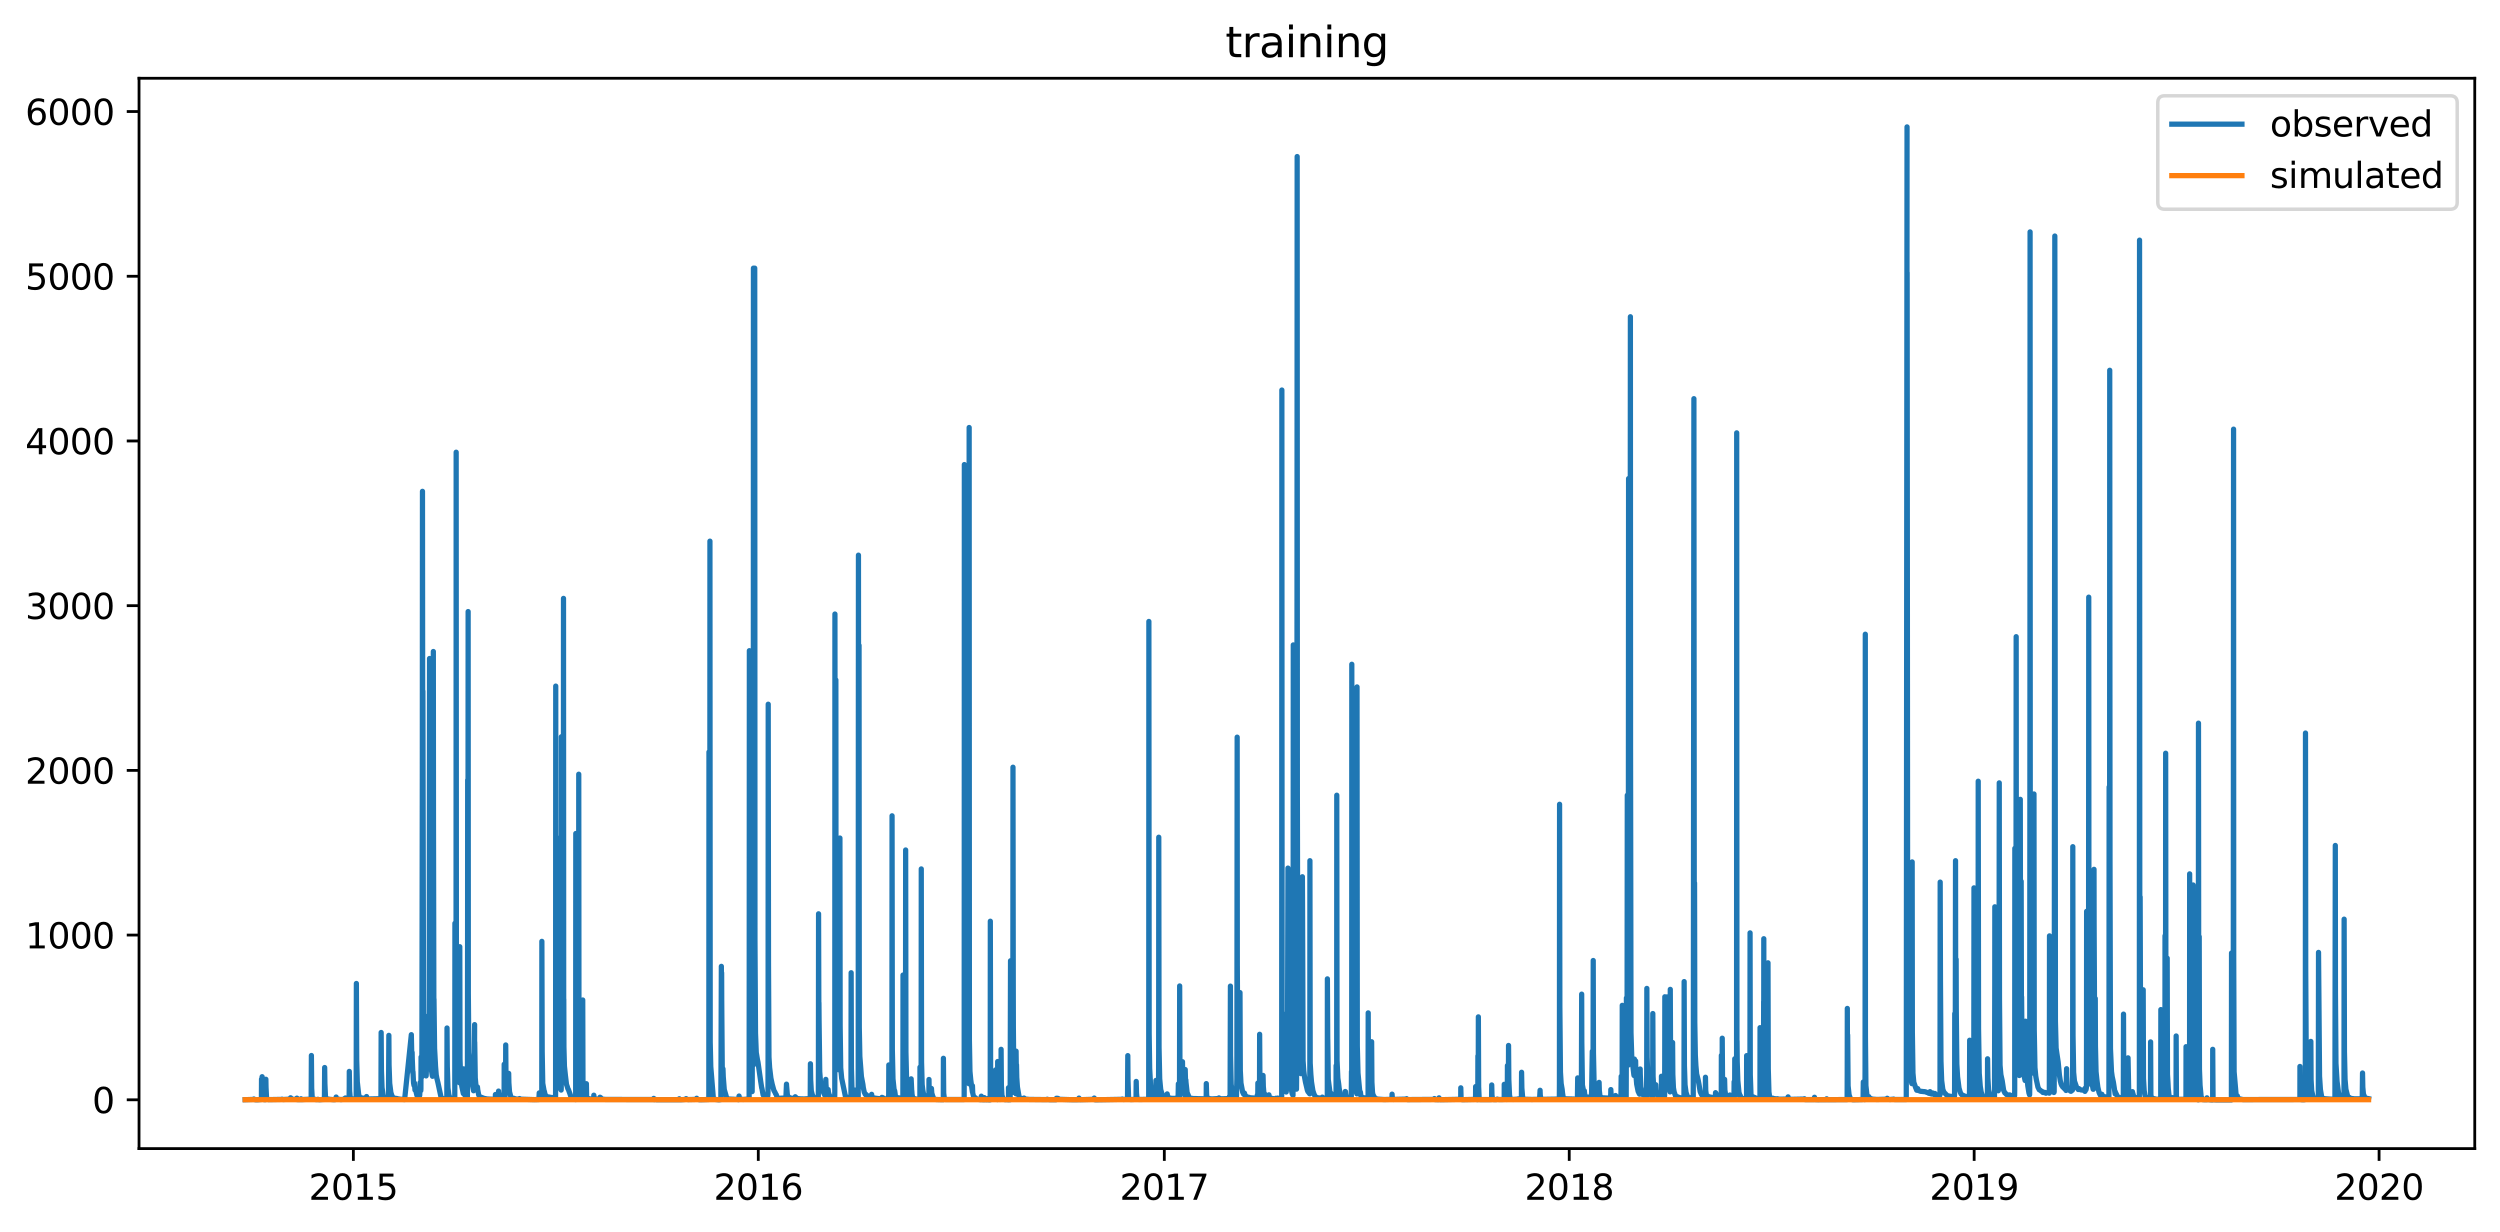 <?xml version="1.0" encoding="utf-8" standalone="no"?>
<!DOCTYPE svg PUBLIC "-//W3C//DTD SVG 1.1//EN"
  "http://www.w3.org/Graphics/SVG/1.1/DTD/svg11.dtd">
<svg xmlns:xlink="http://www.w3.org/1999/xlink" width="712.96pt" height="351.436pt" viewBox="0 0 712.96 351.436" xmlns="http://www.w3.org/2000/svg" version="1.1">
 <defs>
  <style type="text/css">*{stroke-linejoin: round; stroke-linecap: butt}</style>
 </defs>
 <g id="figure_1">
  <g id="patch_1">
   <path d="M 0 351.436 
L 712.96 351.436 
L 712.96 0 
L 0 0 
z
" style="fill: #ffffff"/>
  </g>
  <g id="axes_1">
   <g id="patch_2">
    <path d="M 39.65 327.558 
L 705.76 327.558 
L 705.76 22.318 
L 39.65 22.318 
z
" style="fill: #ffffff"/>
   </g>
   <g id="matplotlib.axis_1">
    <g id="xtick_1">
     <g id="line2d_1">
      <defs>
       <path id="m10fab65c94" d="M 0 0 
L 0 3.5 
" style="stroke: #000000; stroke-width: 0.8"/>
      </defs>
      <g>
       <use xlink:href="#m10fab65c94" x="100.774" y="327.558" style="stroke: #000000; stroke-width: 0.8"/>
      </g>
     </g>
     <g id="text_1">
      <!-- 2015 -->
      <g transform="translate(88.049 342.157) scale(0.1 -0.1)">
       <defs>
        <path id="DejaVuSans-32" d="M 1228 531 
L 3431 531 
L 3431 0 
L 469 0 
L 469 531 
Q 828 903 1448 1529 
Q 2069 2156 2228 2338 
Q 2531 2678 2651 2914 
Q 2772 3150 2772 3378 
Q 2772 3750 2511 3984 
Q 2250 4219 1831 4219 
Q 1534 4219 1204 4116 
Q 875 4013 500 3803 
L 500 4441 
Q 881 4594 1212 4672 
Q 1544 4750 1819 4750 
Q 2544 4750 2975 4387 
Q 3406 4025 3406 3419 
Q 3406 3131 3298 2873 
Q 3191 2616 2906 2266 
Q 2828 2175 2409 1742 
Q 1991 1309 1228 531 
z
" transform="scale(0.016)"/>
        <path id="DejaVuSans-30" d="M 2034 4250 
Q 1547 4250 1301 3770 
Q 1056 3291 1056 2328 
Q 1056 1369 1301 889 
Q 1547 409 2034 409 
Q 2525 409 2770 889 
Q 3016 1369 3016 2328 
Q 3016 3291 2770 3770 
Q 2525 4250 2034 4250 
z
M 2034 4750 
Q 2819 4750 3233 4129 
Q 3647 3509 3647 2328 
Q 3647 1150 3233 529 
Q 2819 -91 2034 -91 
Q 1250 -91 836 529 
Q 422 1150 422 2328 
Q 422 3509 836 4129 
Q 1250 4750 2034 4750 
z
" transform="scale(0.016)"/>
        <path id="DejaVuSans-31" d="M 794 531 
L 1825 531 
L 1825 4091 
L 703 3866 
L 703 4441 
L 1819 4666 
L 2450 4666 
L 2450 531 
L 3481 531 
L 3481 0 
L 794 0 
L 794 531 
z
" transform="scale(0.016)"/>
        <path id="DejaVuSans-35" d="M 691 4666 
L 3169 4666 
L 3169 4134 
L 1269 4134 
L 1269 2991 
Q 1406 3038 1543 3061 
Q 1681 3084 1819 3084 
Q 2600 3084 3056 2656 
Q 3513 2228 3513 1497 
Q 3513 744 3044 326 
Q 2575 -91 1722 -91 
Q 1428 -91 1123 -41 
Q 819 9 494 109 
L 494 744 
Q 775 591 1075 516 
Q 1375 441 1709 441 
Q 2250 441 2565 725 
Q 2881 1009 2881 1497 
Q 2881 1984 2565 2268 
Q 2250 2553 1709 2553 
Q 1456 2553 1204 2497 
Q 953 2441 691 2322 
L 691 4666 
z
" transform="scale(0.016)"/>
       </defs>
       <use xlink:href="#DejaVuSans-32"/>
       <use xlink:href="#DejaVuSans-30" x="63.623"/>
       <use xlink:href="#DejaVuSans-31" x="127.246"/>
       <use xlink:href="#DejaVuSans-35" x="190.869"/>
      </g>
     </g>
    </g>
    <g id="xtick_2">
     <g id="line2d_2">
      <g>
       <use xlink:href="#m10fab65c94" x="216.251" y="327.558" style="stroke: #000000; stroke-width: 0.8"/>
      </g>
     </g>
     <g id="text_2">
      <!-- 2016 -->
      <g transform="translate(203.526 342.157) scale(0.1 -0.1)">
       <defs>
        <path id="DejaVuSans-36" d="M 2113 2584 
Q 1688 2584 1439 2293 
Q 1191 2003 1191 1497 
Q 1191 994 1439 701 
Q 1688 409 2113 409 
Q 2538 409 2786 701 
Q 3034 994 3034 1497 
Q 3034 2003 2786 2293 
Q 2538 2584 2113 2584 
z
M 3366 4563 
L 3366 3988 
Q 3128 4100 2886 4159 
Q 2644 4219 2406 4219 
Q 1781 4219 1451 3797 
Q 1122 3375 1075 2522 
Q 1259 2794 1537 2939 
Q 1816 3084 2150 3084 
Q 2853 3084 3261 2657 
Q 3669 2231 3669 1497 
Q 3669 778 3244 343 
Q 2819 -91 2113 -91 
Q 1303 -91 875 529 
Q 447 1150 447 2328 
Q 447 3434 972 4092 
Q 1497 4750 2381 4750 
Q 2619 4750 2861 4703 
Q 3103 4656 3366 4563 
z
" transform="scale(0.016)"/>
       </defs>
       <use xlink:href="#DejaVuSans-32"/>
       <use xlink:href="#DejaVuSans-30" x="63.623"/>
       <use xlink:href="#DejaVuSans-31" x="127.246"/>
       <use xlink:href="#DejaVuSans-36" x="190.869"/>
      </g>
     </g>
    </g>
    <g id="xtick_3">
     <g id="line2d_3">
      <g>
       <use xlink:href="#m10fab65c94" x="332.044" y="327.558" style="stroke: #000000; stroke-width: 0.8"/>
      </g>
     </g>
     <g id="text_3">
      <!-- 2017 -->
      <g transform="translate(319.319 342.157) scale(0.1 -0.1)">
       <defs>
        <path id="DejaVuSans-37" d="M 525 4666 
L 3525 4666 
L 3525 4397 
L 1831 0 
L 1172 0 
L 2766 4134 
L 525 4134 
L 525 4666 
z
" transform="scale(0.016)"/>
       </defs>
       <use xlink:href="#DejaVuSans-32"/>
       <use xlink:href="#DejaVuSans-30" x="63.623"/>
       <use xlink:href="#DejaVuSans-31" x="127.246"/>
       <use xlink:href="#DejaVuSans-37" x="190.869"/>
      </g>
     </g>
    </g>
    <g id="xtick_4">
     <g id="line2d_4">
      <g>
       <use xlink:href="#m10fab65c94" x="447.521" y="327.558" style="stroke: #000000; stroke-width: 0.8"/>
      </g>
     </g>
     <g id="text_4">
      <!-- 2018 -->
      <g transform="translate(434.796 342.157) scale(0.1 -0.1)">
       <defs>
        <path id="DejaVuSans-38" d="M 2034 2216 
Q 1584 2216 1326 1975 
Q 1069 1734 1069 1313 
Q 1069 891 1326 650 
Q 1584 409 2034 409 
Q 2484 409 2743 651 
Q 3003 894 3003 1313 
Q 3003 1734 2745 1975 
Q 2488 2216 2034 2216 
z
M 1403 2484 
Q 997 2584 770 2862 
Q 544 3141 544 3541 
Q 544 4100 942 4425 
Q 1341 4750 2034 4750 
Q 2731 4750 3128 4425 
Q 3525 4100 3525 3541 
Q 3525 3141 3298 2862 
Q 3072 2584 2669 2484 
Q 3125 2378 3379 2068 
Q 3634 1759 3634 1313 
Q 3634 634 3220 271 
Q 2806 -91 2034 -91 
Q 1263 -91 848 271 
Q 434 634 434 1313 
Q 434 1759 690 2068 
Q 947 2378 1403 2484 
z
M 1172 3481 
Q 1172 3119 1398 2916 
Q 1625 2713 2034 2713 
Q 2441 2713 2670 2916 
Q 2900 3119 2900 3481 
Q 2900 3844 2670 4047 
Q 2441 4250 2034 4250 
Q 1625 4250 1398 4047 
Q 1172 3844 1172 3481 
z
" transform="scale(0.016)"/>
       </defs>
       <use xlink:href="#DejaVuSans-32"/>
       <use xlink:href="#DejaVuSans-30" x="63.623"/>
       <use xlink:href="#DejaVuSans-31" x="127.246"/>
       <use xlink:href="#DejaVuSans-38" x="190.869"/>
      </g>
     </g>
    </g>
    <g id="xtick_5">
     <g id="line2d_5">
      <g>
       <use xlink:href="#m10fab65c94" x="562.998" y="327.558" style="stroke: #000000; stroke-width: 0.8"/>
      </g>
     </g>
     <g id="text_5">
      <!-- 2019 -->
      <g transform="translate(550.273 342.157) scale(0.1 -0.1)">
       <defs>
        <path id="DejaVuSans-39" d="M 703 97 
L 703 672 
Q 941 559 1184 500 
Q 1428 441 1663 441 
Q 2288 441 2617 861 
Q 2947 1281 2994 2138 
Q 2813 1869 2534 1725 
Q 2256 1581 1919 1581 
Q 1219 1581 811 2004 
Q 403 2428 403 3163 
Q 403 3881 828 4315 
Q 1253 4750 1959 4750 
Q 2769 4750 3195 4129 
Q 3622 3509 3622 2328 
Q 3622 1225 3098 567 
Q 2575 -91 1691 -91 
Q 1453 -91 1209 -44 
Q 966 3 703 97 
z
M 1959 2075 
Q 2384 2075 2632 2365 
Q 2881 2656 2881 3163 
Q 2881 3666 2632 3958 
Q 2384 4250 1959 4250 
Q 1534 4250 1286 3958 
Q 1038 3666 1038 3163 
Q 1038 2656 1286 2365 
Q 1534 2075 1959 2075 
z
" transform="scale(0.016)"/>
       </defs>
       <use xlink:href="#DejaVuSans-32"/>
       <use xlink:href="#DejaVuSans-30" x="63.623"/>
       <use xlink:href="#DejaVuSans-31" x="127.246"/>
       <use xlink:href="#DejaVuSans-39" x="190.869"/>
      </g>
     </g>
    </g>
    <g id="xtick_6">
     <g id="line2d_6">
      <g>
       <use xlink:href="#m10fab65c94" x="678.475" y="327.558" style="stroke: #000000; stroke-width: 0.8"/>
      </g>
     </g>
     <g id="text_6">
      <!-- 2020 -->
      <g transform="translate(665.75 342.157) scale(0.1 -0.1)">
       <use xlink:href="#DejaVuSans-32"/>
       <use xlink:href="#DejaVuSans-30" x="63.623"/>
       <use xlink:href="#DejaVuSans-32" x="127.246"/>
       <use xlink:href="#DejaVuSans-30" x="190.869"/>
      </g>
     </g>
    </g>
   </g>
   <g id="matplotlib.axis_2">
    <g id="ytick_1">
     <g id="line2d_7">
      <defs>
       <path id="mb7378d78aa" d="M 0 0 
L -3.5 0 
" style="stroke: #000000; stroke-width: 0.8"/>
      </defs>
      <g>
       <use xlink:href="#mb7378d78aa" x="39.65" y="313.647" style="stroke: #000000; stroke-width: 0.8"/>
      </g>
     </g>
     <g id="text_7">
      <!-- 0 -->
      <g transform="translate(26.288 317.446) scale(0.1 -0.1)">
       <use xlink:href="#DejaVuSans-30"/>
      </g>
     </g>
    </g>
    <g id="ytick_2">
     <g id="line2d_8">
      <g>
       <use xlink:href="#mb7378d78aa" x="39.65" y="266.674" style="stroke: #000000; stroke-width: 0.8"/>
      </g>
     </g>
     <g id="text_8">
      <!-- 1000 -->
      <g transform="translate(7.2 270.474) scale(0.1 -0.1)">
       <use xlink:href="#DejaVuSans-31"/>
       <use xlink:href="#DejaVuSans-30" x="63.623"/>
       <use xlink:href="#DejaVuSans-30" x="127.246"/>
       <use xlink:href="#DejaVuSans-30" x="190.869"/>
      </g>
     </g>
    </g>
    <g id="ytick_3">
     <g id="line2d_9">
      <g>
       <use xlink:href="#mb7378d78aa" x="39.65" y="219.702" style="stroke: #000000; stroke-width: 0.8"/>
      </g>
     </g>
     <g id="text_9">
      <!-- 2000 -->
      <g transform="translate(7.2 223.501) scale(0.1 -0.1)">
       <use xlink:href="#DejaVuSans-32"/>
       <use xlink:href="#DejaVuSans-30" x="63.623"/>
       <use xlink:href="#DejaVuSans-30" x="127.246"/>
       <use xlink:href="#DejaVuSans-30" x="190.869"/>
      </g>
     </g>
    </g>
    <g id="ytick_4">
     <g id="line2d_10">
      <g>
       <use xlink:href="#mb7378d78aa" x="39.65" y="172.729" style="stroke: #000000; stroke-width: 0.8"/>
      </g>
     </g>
     <g id="text_10">
      <!-- 3000 -->
      <g transform="translate(7.2 176.528) scale(0.1 -0.1)">
       <defs>
        <path id="DejaVuSans-33" d="M 2597 2516 
Q 3050 2419 3304 2112 
Q 3559 1806 3559 1356 
Q 3559 666 3084 287 
Q 2609 -91 1734 -91 
Q 1441 -91 1130 -33 
Q 819 25 488 141 
L 488 750 
Q 750 597 1062 519 
Q 1375 441 1716 441 
Q 2309 441 2620 675 
Q 2931 909 2931 1356 
Q 2931 1769 2642 2001 
Q 2353 2234 1838 2234 
L 1294 2234 
L 1294 2753 
L 1863 2753 
Q 2328 2753 2575 2939 
Q 2822 3125 2822 3475 
Q 2822 3834 2567 4026 
Q 2313 4219 1838 4219 
Q 1578 4219 1281 4162 
Q 984 4106 628 3988 
L 628 4550 
Q 988 4650 1302 4700 
Q 1616 4750 1894 4750 
Q 2613 4750 3031 4423 
Q 3450 4097 3450 3541 
Q 3450 3153 3228 2886 
Q 3006 2619 2597 2516 
z
" transform="scale(0.016)"/>
       </defs>
       <use xlink:href="#DejaVuSans-33"/>
       <use xlink:href="#DejaVuSans-30" x="63.623"/>
       <use xlink:href="#DejaVuSans-30" x="127.246"/>
       <use xlink:href="#DejaVuSans-30" x="190.869"/>
      </g>
     </g>
    </g>
    <g id="ytick_5">
     <g id="line2d_11">
      <g>
       <use xlink:href="#mb7378d78aa" x="39.65" y="125.756" style="stroke: #000000; stroke-width: 0.8"/>
      </g>
     </g>
     <g id="text_11">
      <!-- 4000 -->
      <g transform="translate(7.2 129.556) scale(0.1 -0.1)">
       <defs>
        <path id="DejaVuSans-34" d="M 2419 4116 
L 825 1625 
L 2419 1625 
L 2419 4116 
z
M 2253 4666 
L 3047 4666 
L 3047 1625 
L 3713 1625 
L 3713 1100 
L 3047 1100 
L 3047 0 
L 2419 0 
L 2419 1100 
L 313 1100 
L 313 1709 
L 2253 4666 
z
" transform="scale(0.016)"/>
       </defs>
       <use xlink:href="#DejaVuSans-34"/>
       <use xlink:href="#DejaVuSans-30" x="63.623"/>
       <use xlink:href="#DejaVuSans-30" x="127.246"/>
       <use xlink:href="#DejaVuSans-30" x="190.869"/>
      </g>
     </g>
    </g>
    <g id="ytick_6">
     <g id="line2d_12">
      <g>
       <use xlink:href="#mb7378d78aa" x="39.65" y="78.784" style="stroke: #000000; stroke-width: 0.8"/>
      </g>
     </g>
     <g id="text_12">
      <!-- 5000 -->
      <g transform="translate(7.2 82.583) scale(0.1 -0.1)">
       <use xlink:href="#DejaVuSans-35"/>
       <use xlink:href="#DejaVuSans-30" x="63.623"/>
       <use xlink:href="#DejaVuSans-30" x="127.246"/>
       <use xlink:href="#DejaVuSans-30" x="190.869"/>
      </g>
     </g>
    </g>
    <g id="ytick_7">
     <g id="line2d_13">
      <g>
       <use xlink:href="#mb7378d78aa" x="39.65" y="31.811" style="stroke: #000000; stroke-width: 0.8"/>
      </g>
     </g>
     <g id="text_13">
      <!-- 6000 -->
      <g transform="translate(7.2 35.61) scale(0.1 -0.1)">
       <use xlink:href="#DejaVuSans-36"/>
       <use xlink:href="#DejaVuSans-30" x="63.623"/>
       <use xlink:href="#DejaVuSans-30" x="127.246"/>
       <use xlink:href="#DejaVuSans-30" x="190.869"/>
      </g>
     </g>
    </g>
   </g>
   <g id="line2d_14">
    <path d="M 69.928 313.613 
L 72.366 313.532 
L 72.406 313.412 
L 72.472 313.506 
L 72.617 313.578 
L 72.946 313.637 
L 73.105 313.637 
L 73.579 313.63 
L 74.528 313.55 
L 74.555 312.516 
L 74.581 307.73 
L 74.66 312.64 
L 74.687 312.81 
L 74.7 312.623 
L 74.752 307.06 
L 74.818 311.219 
L 75.016 313.358 
L 75.24 313.578 
L 75.438 313.603 
L 75.702 313.605 
L 75.728 313.54 
L 75.741 313.426 
L 75.82 307.789 
L 75.86 310.042 
L 76.018 313.205 
L 76.176 313.422 
L 76.202 313.39 
L 76.268 313.466 
L 76.532 313.591 
L 80.408 313.525 
L 80.421 313.465 
L 80.526 313.493 
L 80.698 313.563 
L 82.767 313.46 
L 82.86 313.068 
L 82.978 313.141 
L 83.163 313.436 
L 83.374 313.483 
L 84.652 313.545 
L 84.666 313.172 
L 84.758 313.508 
L 84.876 313.584 
L 84.903 313.57 
L 85.035 313.563 
L 85.206 313.591 
L 85.812 313.584 
L 85.839 313.353 
L 85.918 313.559 
L 86.089 313.603 
L 86.3 313.563 
L 88.699 313.469 
L 88.739 313.19 
L 88.805 301.013 
L 88.884 310.341 
L 89.042 313.125 
L 89.279 313.409 
L 89.886 313.514 
L 90.044 313.57 
L 90.268 313.574 
L 90.492 313.563 
L 90.624 313.578 
L 90.637 313.553 
L 90.663 313.498 
L 90.743 313.588 
L 90.914 313.591 
L 91.033 313.603 
L 91.178 313.615 
L 92.285 313.525 
L 92.43 313.54 
L 92.509 313.298 
L 92.522 313.163 
L 92.588 304.442 
L 92.654 309.076 
L 92.825 312.943 
L 93.089 313.323 
L 93.893 313.493 
L 95.04 313.597 
L 95.554 313.591 
L 95.646 313.503 
L 95.831 313.366 
L 95.857 312.859 
L 95.936 313.251 
L 96.147 313.493 
L 96.437 313.535 
L 96.675 313.485 
L 97.176 313.574 
L 97.347 313.57 
L 98.177 313.466 
L 98.349 313.229 
L 98.401 313.264 
L 98.467 313.186 
L 98.507 313.12 
L 98.573 313.216 
L 98.691 313.318 
L 98.942 313.483 
L 99.509 313.405 
L 99.561 313.094 
L 99.601 309.969 
L 99.614 305.546 
L 99.707 311.187 
L 99.865 312.958 
L 100.062 313.195 
L 100.524 313.422 
L 101.539 313.341 
L 101.578 312.918 
L 101.631 280.474 
L 101.723 302.269 
L 101.895 308.54 
L 102.303 312.274 
L 102.62 312.928 
L 102.738 313.045 
L 104.386 313.294 
L 104.531 312.711 
L 104.571 312.936 
L 104.795 313.336 
L 105.098 313.409 
L 108.618 313.331 
L 108.644 311.868 
L 108.697 294.448 
L 108.776 305.275 
L 108.947 310.131 
L 109.237 312.26 
L 109.435 312.826 
L 109.804 313.115 
L 110.727 313.345 
L 110.766 313.22 
L 110.793 312.56 
L 110.898 295.27 
L 110.951 303.714 
L 111.136 308.939 
L 111.465 311.556 
L 111.636 312.099 
L 111.834 312.627 
L 112.164 313.08 
L 112.441 313.195 
L 112.586 313.195 
L 113.245 313.289 
L 113.416 313.358 
L 114.128 313.466 
L 114.484 313.503 
L 115.393 313.567 
L 117.305 295.071 
L 117.45 301.976 
L 117.476 301.565 
L 117.529 300.132 
L 117.568 301.952 
L 117.727 305.933 
L 117.74 305.733 
L 117.753 305.604 
L 117.766 305.804 
L 117.779 305.675 
L 117.938 308.857 
L 118.069 309.545 
L 118.122 309.414 
L 118.135 309.414 
L 118.188 308.845 
L 118.228 309.315 
L 118.346 310.864 
L 118.373 310.838 
L 118.425 310.525 
L 118.452 310.895 
L 118.478 310.838 
L 118.504 310.799 
L 118.544 310.903 
L 118.9 312.384 
L 118.913 312.328 
L 118.939 312.084 
L 118.979 312.561 
L 119.005 312.445 
L 119.019 312.455 
L 119.032 312.4 
L 119.045 312.231 
L 119.111 312.42 
L 119.137 312.397 
L 119.309 312.664 
L 119.322 312.645 
L 119.533 312.537 
L 119.599 312.584 
L 119.638 312.537 
L 119.691 312.384 
L 119.757 310.993 
L 119.809 308.74 
L 119.875 309.508 
L 120.007 311.019 
L 120.034 310.562 
L 120.086 301.447 
L 120.179 306.074 
L 120.258 307.178 
L 120.284 306.837 
L 120.324 297.548 
L 120.442 219.503 
L 120.482 140.12 
L 120.548 215.98 
L 120.561 215.511 
L 120.6 197.074 
L 120.64 218.799 
L 120.798 295.599 
L 121.022 300.191 
L 121.233 303.35 
L 121.246 303.267 
L 121.26 302.833 
L 121.312 304.36 
L 121.523 306.837 
L 121.55 306.52 
L 121.655 302.598 
L 121.695 298.488 
L 121.76 301.987 
L 121.866 304.36 
L 121.892 303.878 
L 121.971 289.786 
L 122.077 294.401 
L 122.182 301.6 
L 122.209 301.236 
L 122.248 298.253 
L 122.301 301.8 
L 122.34 302.786 
L 122.367 302.128 
L 122.42 282.224 
L 122.499 187.797 
L 122.525 253.793 
L 122.657 298.864 
L 122.973 304.747 
L 123.263 306.72 
L 123.342 306.943 
L 123.395 306.826 
L 123.421 305.182 
L 123.58 185.801 
L 123.619 234.065 
L 123.725 287.226 
L 123.764 284.936 
L 123.936 299.005 
L 124.16 303.115 
L 124.199 303.984 
L 124.41 306.626 
L 124.423 306.626 
L 124.608 307.636 
L 124.726 308.07 
L 124.911 308.845 
L 125.768 312.89 
L 125.86 312.983 
L 126.15 313.238 
L 126.308 313.294 
L 126.493 313.345 
L 127.284 313.451 
L 127.402 313.485 
L 127.429 313.157 
L 127.468 300.684 
L 127.482 293.168 
L 127.561 304.078 
L 127.745 310.287 
L 127.983 312.128 
L 128.022 312.274 
L 128.193 312.835 
L 128.457 313.12 
L 128.576 313.162 
L 128.892 313.268 
L 129.063 313.336 
L 129.683 313.318 
L 129.696 312.848 
L 129.736 263.305 
L 129.815 303.267 
L 129.828 302.903 
L 129.841 297.314 
L 129.92 305.534 
L 130.039 308.446 
L 130.052 306.544 
L 130.092 128.964 
L 130.158 284.431 
L 130.171 284.114 
L 130.342 302.199 
L 130.645 307.178 
L 130.672 307.284 
L 130.909 308.34 
L 130.962 308.505 
L 131.054 308.798 
L 131.067 308.751 
L 131.08 307.542 
L 131.12 269.987 
L 131.186 302.081 
L 131.344 306.52 
L 131.357 306.532 
L 131.7 309.832 
L 132.135 311.869 
L 132.148 311.82 
L 132.174 309.942 
L 132.201 304.817 
L 132.28 309.898 
L 132.438 312.037 
L 132.728 312.655 
L 132.979 312.749 
L 133.176 312.843 
L 133.282 312.89 
L 133.295 312.79 
L 133.348 267.04 
L 133.374 222.439 
L 133.427 287.825 
L 133.453 278.806 
L 133.506 174.41 
L 133.559 283.304 
L 133.704 300.132 
L 133.928 302.821 
L 133.954 303.15 
L 134.244 306.837 
L 135.048 311.067 
L 135.061 310.933 
L 135.088 309.066 
L 135.127 303.678 
L 135.193 308 
L 135.206 307.859 
L 135.351 292.205 
L 135.312 307.976 
L 135.378 297.196 
L 135.536 307.401 
L 135.773 310.016 
L 135.905 310.596 
L 135.931 310.421 
L 135.971 310.001 
L 136.037 310.393 
L 136.129 310.987 
L 136.142 310.938 
L 136.156 309.983 
L 136.248 310.812 
L 136.538 312.358 
L 136.907 312.843 
L 137.039 312.851 
L 137.171 312.897 
L 138.041 313.238 
L 138.911 313.409 
L 141.073 313.52 
L 141.27 313.5 
L 141.283 312.139 
L 141.376 313.284 
L 141.6 313.472 
L 141.903 313.496 
L 141.956 313.156 
L 142.022 313.386 
L 142.074 313.422 
L 142.088 313.355 
L 142.153 312.73 
L 142.18 311.158 
L 142.259 313.062 
L 142.43 313.426 
L 143.01 313.525 
L 143.155 313.525 
L 143.538 313.454 
L 143.551 312.05 
L 143.643 313.251 
L 143.709 313.375 
L 143.735 313.289 
L 143.762 312.607 
L 143.788 303.514 
L 143.867 311.126 
L 144.025 312.822 
L 144.078 306.45 
L 144.144 310.784 
L 144.157 311.22 
L 144.17 310.835 
L 144.223 298.006 
L 144.289 306.203 
L 144.302 305.804 
L 144.342 307.742 
L 144.487 309.881 
L 144.539 308.939 
L 144.592 310.082 
L 144.645 310.679 
L 144.684 309.797 
L 144.724 310.114 
L 144.922 311.324 
L 144.974 311.517 
L 144.988 311.336 
L 145.067 306.109 
L 145.119 308.775 
L 145.304 311.368 
L 145.66 312.702 
L 146.2 313.323 
L 146.214 313.313 
L 146.372 313.366 
L 146.477 313.323 
L 146.622 313.234 
L 146.833 313.35 
L 147.057 313.394 
L 147.347 313.429 
L 147.861 313.448 
L 148.151 313.474 
L 148.165 313.289 
L 148.257 313.412 
L 148.586 313.463 
L 149.021 313.483 
L 152.067 313.581 
L 152.212 313.581 
L 152.422 313.591 
L 153.675 313.559 
L 153.78 311.681 
L 153.82 312.897 
L 153.978 313.454 
L 153.991 312.805 
L 154.083 313.382 
L 154.268 313.498 
L 154.373 313.397 
L 154.505 312.974 
L 154.532 268.461 
L 154.624 299.956 
L 154.782 308.936 
L 155.138 310.956 
L 155.257 311.294 
L 155.441 312.19 
L 155.454 312.176 
L 155.613 312.397 
L 155.758 312.495 
L 155.903 312.692 
L 156.127 312.793 
L 156.298 312.867 
L 156.404 312.843 
L 156.417 312.867 
L 156.641 312.904 
L 156.68 312.859 
L 156.759 312.912 
L 156.865 312.912 
L 156.878 312.936 
L 157.01 312.997 
L 157.089 312.958 
L 157.129 312.988 
L 158.434 313.031 
L 158.447 311.006 
L 158.486 195.665 
L 158.552 302.668 
L 158.724 309.002 
L 158.789 309.433 
L 158.803 309.357 
L 158.829 305.686 
L 158.908 309.182 
L 158.948 309.637 
L 158.974 238.997 
L 159.053 303.256 
L 159.225 305.616 
L 159.37 306.849 
L 159.594 309.583 
L 159.805 310.466 
L 160.029 310.871 
L 160.055 310.489 
L 160.095 210.109 
L 160.16 301.8 
L 160.187 303.584 
L 160.213 302.528 
L 160.24 273.851 
L 160.319 301.388 
L 160.477 303.502 
L 160.582 304.477 
L 160.609 304.724 
L 160.648 304.406 
L 160.661 303.972 
L 160.688 215.746 
L 160.701 170.652 
L 160.754 292.417 
L 160.767 288.001 
L 160.78 284.96 
L 160.82 298.57 
L 160.965 304.066 
L 161.255 306.802 
L 161.558 309.272 
L 161.795 309.947 
L 161.98 310.569 
L 162.085 310.668 
L 162.415 311.6 
L 162.507 311.836 
L 162.876 312.946 
L 163.047 313.101 
L 163.43 313.43 
L 164.023 313.54 
L 164.155 313.574 
L 164.168 313.193 
L 164.207 237.705 
L 164.287 305.569 
L 164.418 310.196 
L 164.432 308.235 
L 164.445 300.613 
L 164.537 309.834 
L 164.722 312.486 
L 164.998 313.04 
L 165.012 312.153 
L 165.051 220.795 
L 165.117 303.397 
L 165.275 308.305 
L 166 312.711 
L 166.132 312.934 
L 166.145 311.95 
L 166.185 285.183 
L 166.251 308.012 
L 166.422 311.267 
L 166.897 312.877 
L 167.081 313.072 
L 167.16 313.129 
L 167.173 313.139 
L 167.187 313.013 
L 167.226 309.057 
L 167.292 312.633 
L 167.437 313.186 
L 168.492 313.445 
L 169.296 313.381 
L 169.322 313.102 
L 169.349 312.334 
L 169.428 312.981 
L 169.849 313.461 
L 171.009 313.475 
L 171.115 312.913 
L 171.154 312.946 
L 171.299 313.027 
L 171.444 313.421 
L 171.721 313.465 
L 171.748 313.397 
L 171.827 313.46 
L 172.156 313.494 
L 172.38 313.517 
L 172.499 313.518 
L 172.631 313.539 
L 186.42 313.569 
L 186.433 313.243 
L 186.525 313.584 
L 186.578 313.608 
L 186.63 313.533 
L 186.67 313.439 
L 186.749 313.495 
L 187.184 313.613 
L 193.709 313.622 
L 193.723 313.348 
L 193.815 313.603 
L 194.078 313.63 
L 195.463 313.535 
L 195.66 313.318 
L 195.884 313.445 
L 196.188 313.578 
L 198.613 313.523 
L 198.679 313.205 
L 198.732 313.419 
L 198.864 313.488 
L 199.51 313.622 
L 199.852 313.622 
L 202.106 313.553 
L 202.133 313.406 
L 202.146 312.165 
L 202.186 214.454 
L 202.251 301.929 
L 202.396 308.434 
L 202.41 308.141 
L 202.436 274.72 
L 202.462 154.329 
L 202.541 297.231 
L 202.7 304.172 
L 203.438 313.243 
L 203.662 313.498 
L 205.072 313.652 
L 205.547 313.574 
L 205.573 313.314 
L 205.626 302.88 
L 205.718 275.589 
L 205.758 284.197 
L 205.798 277.432 
L 205.824 285.477 
L 205.969 304.042 
L 206.114 307.354 
L 206.153 306.943 
L 206.18 304.806 
L 206.259 307.037 
L 206.549 310.72 
L 207.287 313.279 
L 207.748 313.379 
L 207.973 313.436 
L 210.161 313.529 
L 210.279 313.535 
L 210.543 313.53 
L 210.596 313.599 
L 210.635 313.49 
L 210.675 313.447 
L 210.767 312.573 
L 210.82 313.074 
L 211.005 313.422 
L 211.914 313.545 
L 213.311 313.442 
L 213.43 313.472 
L 213.628 313.527 
L 213.641 313.366 
L 213.667 277.315 
L 213.707 185.566 
L 213.76 288.189 
L 213.905 303.303 
L 214.234 308.857 
L 214.498 311.309 
L 214.524 308.654 
L 214.603 245.808 
L 214.656 281.965 
L 214.801 303.643 
L 214.814 303.761 
L 214.827 300.931 
L 214.867 76.472 
L 214.946 250.036 
L 215.051 284.854 
L 215.078 258.303 
L 215.117 113.345 
L 215.183 268.966 
L 215.21 182.395 
L 215.236 76.472 
L 215.302 268.073 
L 215.46 294.648 
L 215.671 300.155 
L 216.014 302.234 
L 216.172 302.962 
L 216.95 308.47 
L 217.227 310.257 
L 217.24 310.242 
L 217.279 310.364 
L 217.635 312.288 
L 217.846 312.537 
L 217.859 312.527 
L 218.268 312.636 
L 218.4 312.664 
L 218.637 312.573 
L 218.729 312.537 
L 218.769 312.561 
L 218.927 312.627 
L 218.967 312.456 
L 219.019 311.571 
L 219.046 299.193 
L 219.085 200.832 
L 219.164 275.072 
L 219.296 301.471 
L 219.481 304.442 
L 219.85 307.495 
L 220.219 309.214 
L 220.694 310.956 
L 221.023 311.543 
L 221.221 311.988 
L 221.313 312.069 
L 221.735 313.145 
L 221.867 313.2 
L 221.88 313.176 
L 221.893 313.135 
L 221.933 313.195 
L 221.985 313.2 
L 222.354 313.234 
L 222.473 313.234 
L 222.486 313.279 
L 222.552 313.195 
L 222.565 313.195 
L 224.108 313.125 
L 224.16 312.284 
L 224.292 309.182 
L 224.319 309.672 
L 224.53 312.084 
L 224.727 312.81 
L 225.004 312.983 
L 225.149 312.988 
L 225.426 313.134 
L 226.098 313.233 
L 226.111 313.26 
L 226.125 313.205 
L 226.191 313.195 
L 226.691 313.092 
L 226.797 312.777 
L 226.85 312.851 
L 227.337 313.289 
L 228.537 313.398 
L 228.906 313.386 
L 229.077 313.405 
L 229.249 313.409 
L 230.817 313.309 
L 230.962 313.268 
L 231.015 313.234 
L 231.028 313.196 
L 231.068 312.633 
L 231.108 305.052 
L 231.121 303.373 
L 231.187 307.906 
L 231.371 311.131 
L 231.688 312.317 
L 232.149 313.045 
L 232.571 313.115 
L 232.676 313.171 
L 232.703 313.152 
L 233.217 313.251 
L 233.322 313.264 
L 233.335 313.229 
L 233.375 312.727 
L 233.401 305.499 
L 233.441 260.604 
L 233.52 288.436 
L 233.546 285.97 
L 233.586 290.878 
L 233.77 305.604 
L 233.994 308.493 
L 234.416 310.438 
L 234.97 311.852 
L 235.023 311.939 
L 235.247 312.408 
L 235.26 312.397 
L 235.299 312.444 
L 235.313 312.432 
L 235.51 307.824 
L 235.55 309.192 
L 235.734 311.793 
L 236.024 312.274 
L 236.051 312.189 
L 236.17 310.72 
L 236.262 311.517 
L 236.473 312.232 
L 237 313.115 
L 237.857 313.318 
L 237.896 313.2 
L 237.989 313.284 
L 238.028 313.299 
L 238.041 313.247 
L 238.068 311.387 
L 238.107 175.114 
L 238.2 282.235 
L 238.252 267.087 
L 238.292 286.052 
L 238.305 289.387 
L 238.331 270.34 
L 238.371 193.903 
L 238.424 278.853 
L 238.569 298.018 
L 238.859 303.526 
L 239.043 305.041 
L 239.07 305.052 
L 239.109 302.316 
L 239.162 288.964 
L 239.228 298.417 
L 239.399 304.759 
L 239.439 305.041 
L 239.452 304.864 
L 239.478 302.234 
L 239.531 238.997 
L 239.597 292.546 
L 239.755 304.512 
L 240.032 307.53 
L 241.1 312.692 
L 241.548 312.876 
L 241.864 312.983 
L 242.049 313.195 
L 242.497 313.274 
L 242.576 313.247 
L 242.602 313.274 
L 242.668 313.326 
L 242.682 312.995 
L 242.734 277.409 
L 242.813 304.677 
L 242.972 310.666 
L 243.248 312.397 
L 243.644 312.876 
L 243.736 312.849 
L 243.815 310.875 
L 243.881 312.469 
L 244.039 312.835 
L 244.725 313.229 
L 244.738 313.181 
L 244.751 312.527 
L 244.791 206.938 
L 244.817 158.322 
L 244.87 253.324 
L 244.936 294.425 
L 244.962 261.567 
L 244.988 184.039 
L 245.054 293.004 
L 245.213 301.259 
L 245.661 307.025 
L 246.083 309.246 
L 246.201 310.177 
L 246.465 311.452 
L 246.729 312.037 
L 246.86 312.217 
L 246.913 312.115 
L 246.939 312.084 
L 246.979 312.176 
L 247.005 312.176 
L 247.111 312.274 
L 247.546 312.615 
L 247.572 312.561 
L 247.625 312.595 
L 247.783 312.937 
L 247.928 313.017 
L 248.455 312.944 
L 248.574 312.084 
L 248.627 312.561 
L 248.772 312.905 
L 248.798 312.883 
L 249.022 313.045 
L 249.457 313.152 
L 249.866 313.216 
L 250.71 313.318 
L 250.934 313.354 
L 251.105 313.371 
L 251.448 313.317 
L 251.514 312.951 
L 251.58 313.074 
L 251.711 313.293 
L 251.738 313.172 
L 251.777 313.038 
L 251.843 313.152 
L 252.331 313.409 
L 253.293 313.317 
L 253.346 312.672 
L 253.438 312.898 
L 253.478 303.702 
L 253.557 309.865 
L 253.61 309.171 
L 253.794 312.573 
L 254.031 313.2 
L 254.15 313.289 
L 254.203 313.243 
L 254.335 313.152 
L 254.348 312.945 
L 254.374 285.242 
L 254.401 232.656 
L 254.48 299.31 
L 254.664 307.706 
L 254.967 310.639 
L 255.152 311.1 
L 255.205 311.463 
L 255.376 312.73 
L 255.627 312.92 
L 255.745 312.944 
L 255.996 313.048 
L 256.127 313.074 
L 256.998 313.176 
L 257.156 313.195 
L 257.472 313.14 
L 257.485 312.906 
L 257.512 295.035 
L 257.525 278.067 
L 257.604 307.248 
L 257.775 311.023 
L 257.828 311.34 
L 257.841 311.088 
L 257.868 308.528 
L 257.947 310.899 
L 258.092 312.604 
L 258.105 312.397 
L 258.144 287.273 
L 258.223 307.26 
L 258.237 307.342 
L 258.276 242.403 
L 258.355 300.05 
L 258.54 307.918 
L 258.803 311.084 
L 259.278 313.204 
L 259.647 313.33 
L 259.713 313.129 
L 259.845 307.671 
L 260.016 311.41 
L 260.029 311.095 
L 260.095 312.067 
L 260.28 312.993 
L 260.596 313.281 
L 261.031 313.361 
L 261.084 313.418 
L 261.15 313.393 
L 261.427 313.448 
L 261.545 313.458 
L 262.336 313.425 
L 262.363 304.348 
L 262.468 311.28 
L 262.626 312.537 
L 262.679 312.606 
L 262.705 295.259 
L 262.732 247.804 
L 262.811 302.892 
L 262.982 309.281 
L 263.154 310.781 
L 263.417 312.24 
L 263.575 312.998 
L 264.208 313.427 
L 264.445 313.428 
L 264.736 313.414 
L 264.762 312.142 
L 264.841 312.894 
L 264.894 313.154 
L 264.907 312.98 
L 264.933 307.847 
L 265.012 312.824 
L 265.171 313.309 
L 265.276 313.367 
L 265.302 313.281 
L 265.381 312.845 
L 265.447 313.065 
L 265.579 313.222 
L 265.606 313.157 
L 265.632 310.412 
L 265.724 311.715 
L 265.935 312.429 
L 266.331 313.46 
L 266.726 313.522 
L 266.871 313.528 
L 267.029 313.561 
L 267.214 313.557 
L 267.622 313.578 
L 268.993 313.608 
L 269.02 312.674 
L 269.046 301.811 
L 269.125 311.737 
L 269.323 313.36 
L 269.613 313.553 
L 274.952 313.553 
L 274.965 313.415 
L 274.991 247.452 
L 275.018 132.487 
L 275.084 299.921 
L 275.215 305.769 
L 275.242 231.129 
L 275.321 301.518 
L 275.519 306.544 
L 275.637 308.223 
L 275.65 308.188 
L 275.677 301.412 
L 275.69 281.507 
L 275.782 304.453 
L 275.835 306.109 
L 275.861 304.183 
L 275.875 302.786 
L 275.94 306.99 
L 275.954 307.354 
L 275.967 306.403 
L 276.006 275.777 
L 276.072 304.266 
L 276.244 308.246 
L 276.336 309.072 
L 276.349 308.803 
L 276.389 121.918 
L 276.455 296.586 
L 276.613 305.51 
L 276.837 307.906 
L 277.298 311.363 
L 277.311 310.578 
L 277.325 309.644 
L 277.404 311.695 
L 277.654 312.758 
L 277.971 313.017 
L 278.195 313.074 
L 278.366 313.419 
L 279.447 313.588 
L 279.473 313.488 
L 279.552 313.6 
L 279.79 313.602 
L 279.856 312.613 
L 279.935 313.382 
L 280.132 313.608 
L 280.449 313.622 
L 280.673 313.636 
L 280.712 313.025 
L 280.792 313.483 
L 281.055 313.619 
L 281.477 313.633 
L 281.662 313.605 
L 281.688 313.301 
L 281.767 313.614 
L 281.965 313.647 
L 282.373 313.652 
L 282.4 310.836 
L 282.426 262.718 
L 282.505 305.604 
L 282.663 309.992 
L 283.098 312.833 
L 283.494 313.358 
L 283.903 313.258 
L 283.942 305.123 
L 284.008 312.658 
L 284.153 313.411 
L 284.469 313.581 
L 284.496 313.566 
L 284.522 302.727 
L 284.601 312.48 
L 284.68 313.17 
L 284.733 313.165 
L 284.931 313.35 
L 285.181 313.559 
L 285.208 312.014 
L 285.221 303.995 
L 285.313 311.885 
L 285.445 313.248 
L 285.458 313.253 
L 285.471 312.793 
L 285.498 299.251 
L 285.577 309.523 
L 285.735 312.325 
L 285.985 313.138 
L 286.183 313.349 
L 286.407 313.521 
L 286.565 313.603 
L 287.396 313.577 
L 287.409 313.402 
L 287.488 313.634 
L 287.501 313.634 
L 287.58 313.637 
L 287.594 313.594 
L 287.607 310.198 
L 287.699 313.52 
L 287.844 313.625 
L 288.042 313.628 
L 288.081 312.992 
L 288.187 274.003 
L 288.213 295.728 
L 288.358 311.198 
L 288.371 311.194 
L 288.503 296.386 
L 288.609 309.182 
L 288.714 308.223 
L 288.82 311.533 
L 288.833 311.401 
L 288.846 307.254 
L 288.885 218.799 
L 288.965 281.836 
L 288.991 292.781 
L 289.123 307.178 
L 289.32 309.279 
L 289.716 311.941 
L 289.742 311.363 
L 289.769 299.768 
L 289.861 307.119 
L 289.887 303.643 
L 289.966 307.295 
L 290.151 309.996 
L 290.639 312.878 
L 291.021 313.186 
L 291.917 313.394 
L 292.023 313.165 
L 292.036 313.141 
L 292.089 313.269 
L 292.366 313.424 
L 293.539 313.535 
L 298.614 313.586 
L 298.654 313.482 
L 298.733 313.53 
L 299.26 313.608 
L 299.814 313.616 
L 301.145 313.615 
L 301.277 313.204 
L 301.659 313.228 
L 301.804 313.283 
L 302.041 313.498 
L 305.495 313.608 
L 305.732 313.61 
L 306.392 313.62 
L 306.616 313.623 
L 307.683 313.601 
L 307.71 313.157 
L 307.789 313.542 
L 307.96 313.614 
L 308.725 313.596 
L 312.047 313.502 
L 312.06 313.147 
L 312.152 313.59 
L 312.403 313.638 
L 312.64 313.639 
L 313.826 313.618 
L 314.077 313.615 
L 319.811 313.509 
L 320.075 313.425 
L 320.088 313.45 
L 320.378 313.558 
L 321.512 313.464 
L 321.551 313.204 
L 321.591 306.943 
L 321.63 301.048 
L 321.683 307.718 
L 321.854 313.15 
L 322.052 313.433 
L 322.329 313.542 
L 322.513 313.572 
L 323.937 313.505 
L 323.977 313.284 
L 324.029 308.411 
L 324.109 311.758 
L 324.267 313.298 
L 324.464 313.471 
L 324.794 313.545 
L 327.562 313.51 
L 327.589 313.168 
L 327.615 276.657 
L 327.641 177.228 
L 327.72 294.718 
L 327.865 304.653 
L 328.142 309.898 
L 328.432 311.528 
L 328.445 311.501 
L 328.485 311.654 
L 328.841 312.438 
L 329.026 313.209 
L 329.263 313.346 
L 329.526 313.354 
L 329.566 312.998 
L 329.658 308.117 
L 329.724 310.156 
L 329.922 312.71 
L 330.133 313.139 
L 330.317 313.236 
L 330.344 313.273 
L 330.383 313.107 
L 330.423 302.798 
L 330.436 300.426 
L 330.462 238.762 
L 330.541 298.723 
L 330.726 307.659 
L 331.016 310.734 
L 331.359 311.917 
L 331.57 312.335 
L 331.728 312.622 
L 331.82 312.66 
L 331.899 312.974 
L 331.992 312.927 
L 332.466 313.035 
L 332.651 313.059 
L 332.717 312.983 
L 332.862 311.964 
L 332.941 312.351 
L 333.178 312.986 
L 333.376 313.106 
L 333.824 313.205 
L 333.863 313.186 
L 333.942 313.205 
L 334.022 313.219 
L 335.195 313.249 
L 335.327 313.181 
L 335.511 313.26 
L 335.63 313.205 
L 335.709 313.303 
L 335.735 313.255 
L 335.973 313.095 
L 336.052 309.101 
L 336.144 311.315 
L 336.328 312.744 
L 336.355 312.668 
L 336.381 310.754 
L 336.421 281.179 
L 336.5 304.406 
L 336.684 309.343 
L 336.948 311.115 
L 337.093 311.671 
L 337.119 311.569 
L 337.172 310.137 
L 337.225 302.786 
L 337.291 307.366 
L 337.489 310.588 
L 337.858 312.335 
L 337.884 312.307 
L 337.91 312.486 
L 337.937 312.424 
L 337.976 311.513 
L 338.003 305.017 
L 338.095 308.47 
L 338.134 308.528 
L 338.148 308.446 
L 338.187 307.988 
L 338.227 308.681 
L 338.543 311.555 
L 339.123 312.93 
L 339.519 313.204 
L 339.795 313.215 
L 340.033 313.285 
L 340.072 313.242 
L 340.138 313.274 
L 340.283 313.292 
L 340.455 313.292 
L 340.718 313.296 
L 340.903 313.3 
L 341.153 313.295 
L 341.272 313.314 
L 343.816 313.376 
L 343.882 313.437 
L 343.908 313.3 
L 343.974 313.102 
L 344.001 311.771 
L 344.014 309.03 
L 344.106 312.204 
L 344.264 313.087 
L 344.752 313.303 
L 345.556 313.394 
L 345.675 313.408 
L 345.688 313.39 
L 347.547 313.283 
L 347.626 313.102 
L 347.718 313.167 
L 348.021 313.33 
L 348.456 313.363 
L 350.592 313.289 
L 350.631 312.674 
L 350.71 313.056 
L 350.763 313.176 
L 350.803 313.101 
L 350.895 281.225 
L 350.934 300.966 
L 351.106 309.235 
L 351.356 311.161 
L 351.923 312.739 
L 352.174 313.017 
L 352.358 313.125 
L 352.569 312.971 
L 352.622 312.748 
L 352.74 307.642 
L 352.82 210.226 
L 352.859 275.037 
L 352.991 301.659 
L 353.294 306.837 
L 353.439 307.753 
L 353.584 308.376 
L 353.597 308.317 
L 353.624 283.069 
L 353.716 305.322 
L 353.9 308.881 
L 354.388 311.465 
L 354.586 311.887 
L 354.691 312.084 
L 354.731 311.939 
L 354.876 311.721 
L 354.902 311.758 
L 355.1 312.42 
L 355.113 312.418 
L 355.126 312.37 
L 355.14 312.492 
L 355.206 312.469 
L 355.403 312.738 
L 355.43 312.683 
L 355.535 312.702 
L 355.799 312.92 
L 355.812 312.904 
L 356.26 312.957 
L 356.366 313.114 
L 356.379 313.092 
L 356.497 313.068 
L 358.185 313.166 
L 358.251 313.19 
L 358.303 313.129 
L 358.409 313.191 
L 358.448 313.068 
L 358.527 312.692 
L 358.567 312.274 
L 358.633 312.584 
L 358.672 312.702 
L 358.699 312.537 
L 358.725 308.869 
L 358.817 311.309 
L 359.028 312.595 
L 359.081 312.664 
L 359.121 312.537 
L 359.173 312.082 
L 359.2 308.735 
L 359.226 294.965 
L 359.305 307.636 
L 359.477 310.379 
L 359.78 311.659 
L 360.136 312.549 
L 360.202 306.696 
L 360.281 309.881 
L 360.439 311.654 
L 361.428 313.014 
L 361.48 312.937 
L 361.533 312.876 
L 361.586 312.937 
L 361.836 313.152 
L 361.849 313.115 
L 361.876 312.232 
L 361.968 312.692 
L 362.218 313.098 
L 362.93 313.294 
L 363.207 313.309 
L 363.326 313.386 
L 363.339 313.377 
L 363.431 313.341 
L 363.458 313.357 
L 363.642 313.354 
L 363.84 313.247 
L 363.853 313.205 
L 363.945 313.268 
L 364.341 313.361 
L 364.367 313.15 
L 364.446 313.358 
L 364.657 313.362 
L 364.829 313.36 
L 364.842 313.26 
L 364.934 313.366 
L 365.185 313.425 
L 365.198 313.401 
L 365.501 313.419 
L 365.514 312.358 
L 365.567 111.231 
L 365.633 292.769 
L 365.791 304.911 
L 365.83 305.229 
L 365.883 304.806 
L 365.896 304.782 
L 365.91 304.806 
L 366.279 308.751 
L 366.674 311.051 
L 366.806 311.423 
L 366.819 311.264 
L 366.832 311.145 
L 366.845 289.14 
L 366.938 306.379 
L 366.951 306.403 
L 366.99 303.467 
L 367.07 305.546 
L 367.135 307.929 
L 367.149 307.648 
L 367.307 247.57 
L 367.333 283.515 
L 367.373 297.184 
L 367.412 275.882 
L 367.452 290.479 
L 367.597 305.24 
L 367.874 308.669 
L 368.506 311.922 
L 368.691 312.288 
L 368.731 312.408 
L 368.744 312.314 
L 368.77 303.373 
L 368.823 183.922 
L 368.876 286.498 
L 369.021 303.314 
L 369.297 308.153 
L 369.732 310.61 
L 369.759 308.355 
L 369.877 203.415 
L 369.93 44.648 
L 369.983 225.727 
L 370.115 289.281 
L 370.26 298.746 
L 370.932 306.062 
L 370.972 306.18 
L 371.011 305.921 
L 371.103 305.111 
L 371.156 290.643 
L 371.182 284.02 
L 371.235 300.132 
L 371.262 301.435 
L 371.288 299.322 
L 371.42 250.036 
L 371.459 257.786 
L 371.617 302.504 
L 371.802 305.346 
L 372.013 307.049 
L 372.29 308.564 
L 372.843 310.92 
L 373.028 311.354 
L 373.054 311.34 
L 373.516 311.955 
L 373.529 311.751 
L 373.542 311.464 
L 373.568 245.456 
L 373.648 303.185 
L 373.832 306.368 
L 374.017 308.517 
L 374.135 309.299 
L 374.412 311.034 
L 374.702 311.922 
L 374.966 312.505 
L 374.979 312.493 
L 375.018 312.602 
L 375.032 312.584 
L 375.177 312.73 
L 375.309 312.948 
L 375.44 312.965 
L 375.796 313.068 
L 375.928 313.08 
L 376.64 313.176 
L 376.785 313.2 
L 377.022 313.225 
L 377.075 313.22 
L 377.088 313.178 
L 377.101 312.883 
L 377.194 313.068 
L 377.747 313.195 
L 378.156 313.303 
L 378.288 313.268 
L 378.525 313.086 
L 378.551 279.159 
L 378.644 296.82 
L 378.657 296.527 
L 378.802 307.859 
L 379.276 311.465 
L 379.566 312.432 
L 379.593 311.781 
L 379.685 312.246 
L 380.028 312.995 
L 380.344 313.092 
L 380.37 312.71 
L 380.45 313.108 
L 380.568 313.134 
L 380.581 313.096 
L 380.7 312.876 
L 380.977 312.912 
L 381.016 312.907 
L 381.043 303.89 
L 381.122 311.732 
L 381.188 312.645 
L 381.201 312.627 
L 381.227 226.784 
L 381.306 302.387 
L 381.531 307.46 
L 381.768 309.117 
L 381.9 310.303 
L 382.229 312.345 
L 382.48 312.88 
L 382.677 313.106 
L 383.047 313.118 
L 383.508 313.092 
L 383.587 313.1 
L 383.64 311.277 
L 383.706 311.306 
L 383.745 311.712 
L 383.89 313.017 
L 384.404 313.045 
L 384.431 312.917 
L 384.523 312.974 
L 384.668 312.956 
L 385.367 312.808 
L 385.419 305.557 
L 385.485 308.463 
L 385.512 189.441 
L 385.591 297.513 
L 385.749 301.036 
L 385.788 302.211 
L 385.973 305.945 
L 386.461 310.655 
L 386.487 309.306 
L 386.579 309.48 
L 386.658 309.78 
L 386.843 311.597 
L 386.948 311.961 
L 386.962 311.737 
L 386.975 308.181 
L 387.001 195.9 
L 387.08 298.347 
L 387.278 306.015 
L 387.766 311.1 
L 387.977 311.471 
L 388.003 311.781 
L 388.148 312.777 
L 388.794 313.054 
L 390.046 313.159 
L 390.139 313.17 
L 390.152 313.105 
L 390.191 288.859 
L 390.27 309.476 
L 390.389 311.14 
L 390.402 310.344 
L 390.415 307.307 
L 390.508 310.654 
L 390.692 312.109 
L 390.705 312.15 
L 390.732 311.99 
L 390.837 300.966 
L 390.877 305.463 
L 390.995 310.492 
L 391.009 309.832 
L 391.048 306.861 
L 391.114 310.179 
L 391.127 310.573 
L 391.14 308.383 
L 391.167 297.09 
L 391.246 308.599 
L 391.417 311.542 
L 391.483 311.883 
L 391.655 312.546 
L 391.668 312.468 
L 391.681 312.413 
L 391.747 312.566 
L 392.208 313.291 
L 392.735 313.394 
L 392.894 313.445 
L 394.515 313.551 
L 394.805 313.563 
L 396.967 313.508 
L 396.993 312.038 
L 397.086 313.342 
L 397.191 313.506 
L 397.204 313.31 
L 397.297 313.537 
L 401.106 313.44 
L 401.146 313.328 
L 401.212 313.45 
L 401.409 313.575 
L 408.963 313.528 
L 409.068 313.291 
L 409.108 313.357 
L 409.306 313.585 
L 410.321 313.594 
L 410.387 313.087 
L 410.439 313.404 
L 410.452 313.367 
L 410.505 313.518 
L 410.703 313.603 
L 410.887 313.61 
L 416.503 313.502 
L 416.556 313.377 
L 416.569 313.481 
L 416.595 310.232 
L 416.675 313.246 
L 416.859 313.563 
L 417.07 313.603 
L 420.761 313.526 
L 420.774 313.482 
L 420.801 313.522 
L 420.827 309.879 
L 420.906 313.157 
L 421.077 313.551 
L 421.42 313.597 
L 421.446 311.963 
L 421.473 301.142 
L 421.552 310.81 
L 421.565 311.659 
L 421.578 310.932 
L 421.605 289.998 
L 421.684 309.916 
L 421.829 313.367 
L 422.092 313.585 
L 425.335 313.57 
L 425.375 313.066 
L 425.414 309.414 
L 425.48 312.249 
L 425.638 313.482 
L 425.797 313.563 
L 426.403 313.585 
L 426.733 313.575 
L 426.904 313.526 
L 426.996 313.445 
L 427.023 313.482 
L 427.537 313.563 
L 428.947 313.547 
L 428.974 313.401 
L 428.987 309.232 
L 429.079 311.915 
L 429.25 313.35 
L 429.527 313.541 
L 429.712 313.551 
L 429.83 313.537 
L 429.857 312.842 
L 429.896 303.878 
L 429.962 310.333 
L 430.12 313.159 
L 430.134 313.163 
L 430.16 312.73 
L 430.213 298.147 
L 430.292 307.906 
L 430.49 312.319 
L 430.687 313.304 
L 430.885 313.421 
L 431.28 313.526 
L 431.518 313.537 
L 432.862 313.46 
L 432.981 313.381 
L 432.994 313.388 
L 433.403 313.487 
L 433.548 313.487 
L 433.851 313.396 
L 433.877 313.092 
L 433.93 305.792 
L 434.009 310.271 
L 434.246 313.159 
L 434.484 313.394 
L 434.919 313.487 
L 436.698 313.534 
L 437.081 313.534 
L 439.058 313.495 
L 439.203 310.927 
L 439.256 312.304 
L 439.414 313.278 
L 439.77 313.467 
L 439.994 313.501 
L 440.31 313.506 
L 444.647 313.432 
L 444.7 313.146 
L 444.726 309.073 
L 444.766 229.368 
L 444.845 287.097 
L 445.016 305.78 
L 445.214 309 
L 445.504 310.701 
L 445.61 311.752 
L 445.821 313.068 
L 446.137 313.353 
L 449.775 313.462 
L 449.854 313.192 
L 449.933 307.401 
L 450.026 309.95 
L 450.276 312.956 
L 450.461 313.176 
L 450.869 313.082 
L 450.896 313.105 
L 450.962 312.978 
L 450.988 310.595 
L 451.067 283.515 
L 451.107 297.137 
L 451.278 309.433 
L 451.713 311.699 
L 451.739 311.436 
L 451.832 311.085 
L 451.845 311.319 
L 451.99 312.556 
L 452.214 312.81 
L 452.227 312.782 
L 453.796 313.024 
L 453.901 311.492 
L 453.994 305.628 
L 454.099 299.803 
L 454.139 301.529 
L 454.297 308.211 
L 454.31 307.659 
L 454.363 273.921 
L 454.429 300.296 
L 454.6 308.517 
L 454.929 311.7 
L 455.193 312.535 
L 455.523 312.859 
L 455.589 312.876 
L 455.615 312.909 
L 455.668 312.925 
L 455.694 313.054 
L 455.8 313.024 
L 455.931 313.022 
L 455.971 312.536 
L 456.037 308.681 
L 456.103 311 
L 456.287 312.636 
L 456.485 312.876 
L 457.025 313.082 
L 459.161 313.181 
L 459.24 313.197 
L 459.266 313.135 
L 459.306 312.924 
L 459.359 311.928 
L 459.385 310.734 
L 459.464 312.378 
L 459.636 312.933 
L 459.991 313.031 
L 460.427 312.925 
L 460.519 312.986 
L 460.637 313.024 
L 460.651 312.993 
L 460.717 312.636 
L 460.73 312.425 
L 460.809 312.785 
L 460.993 313.1 
L 461.732 313.006 
L 461.837 312.785 
L 461.903 312.843 
L 462.074 313.105 
L 462.114 313.015 
L 462.246 312.892 
L 462.272 312.163 
L 462.338 306.955 
L 462.391 309.999 
L 462.562 312.46 
L 462.588 312.213 
L 462.615 305.992 
L 462.641 286.71 
L 462.72 303.491 
L 462.905 309.535 
L 463.208 311.976 
L 463.393 312.556 
L 463.63 312.909 
L 463.735 312.978 
L 463.748 312.892 
L 463.762 312.777 
L 463.788 304.862 
L 463.828 284.596 
L 463.893 294.93 
L 463.92 295.259 
L 463.933 294.707 
L 464.025 284.079 
L 464.078 226.784 
L 464.131 282.682 
L 464.289 301.87 
L 464.342 303.749 
L 464.355 301.024 
L 464.447 136.479 
L 464.5 209.052 
L 464.658 296.503 
L 464.75 299.38 
L 464.79 298.782 
L 464.843 290.514 
L 464.882 255.238 
L 464.961 90.329 
L 465.001 213.749 
L 465.133 294.542 
L 465.343 301.212 
L 465.95 306.509 
L 466.003 306.72 
L 466.029 306.579 
L 466.069 303.549 
L 466.108 302.034 
L 466.161 304.054 
L 466.359 306.45 
L 466.385 306.626 
L 466.411 306.321 
L 466.451 302.563 
L 466.517 306.262 
L 466.754 309.171 
L 467.163 311.218 
L 467.505 311.946 
L 467.584 312.049 
L 467.598 311.961 
L 467.637 311.104 
L 467.756 304.864 
L 467.782 306.403 
L 467.954 309.976 
L 468.31 311.597 
L 468.323 311.576 
L 468.375 311.7 
L 468.626 312.296 
L 468.692 312.232 
L 468.824 312.331 
L 469.087 312.584 
L 469.404 312.674 
L 469.562 312.725 
L 469.615 305.499 
L 469.654 281.883 
L 469.733 301.529 
L 469.97 308.329 
L 470.353 311.001 
L 470.669 311.885 
L 470.722 311.976 
L 471.144 312.682 
L 471.302 312.707 
L 471.328 311.323 
L 471.355 289.046 
L 471.434 306.943 
L 471.631 310.702 
L 471.816 311.565 
L 471.908 311.753 
L 472.04 311.93 
L 472.053 311.915 
L 472.119 312.021 
L 472.132 311.899 
L 472.198 309.348 
L 472.277 310.781 
L 472.422 311.942 
L 472.462 311.802 
L 472.541 311.495 
L 472.607 311.7 
L 472.805 312.514 
L 472.818 312.422 
L 472.976 312.556 
L 473.161 312.707 
L 473.78 312.596 
L 473.807 311.941 
L 473.82 306.931 
L 473.912 310.9 
L 474.123 312.331 
L 474.334 312.626 
L 474.439 312.378 
L 474.492 312.482 
L 474.69 312.697 
L 474.716 312.456 
L 474.756 303.173 
L 474.782 284.267 
L 474.887 285.817 
L 475.125 306.039 
L 475.138 305.898 
L 475.164 306.426 
L 475.322 308.293 
L 475.336 308.094 
L 475.375 292.757 
L 475.388 284.302 
L 475.467 301.952 
L 475.639 307.695 
L 475.876 310.026 
L 476.113 310.945 
L 476.127 310.93 
L 476.179 311.03 
L 476.272 311.398 
L 476.285 311.334 
L 476.311 306.79 
L 476.338 282.153 
L 476.417 301.248 
L 476.72 308.751 
L 476.931 310.357 
L 476.957 307.518 
L 476.997 297.314 
L 477.063 306.391 
L 477.234 310.217 
L 477.445 311.411 
L 477.906 312.752 
L 477.946 312.69 
L 477.985 312.818 
L 478.025 312.724 
L 478.091 312.69 
L 478.143 312.768 
L 478.288 312.744 
L 478.908 313.002 
L 479.422 313.106 
L 479.884 313.206 
L 480.015 313.218 
L 480.213 313.129 
L 480.239 312.741 
L 480.279 291.325 
L 480.292 279.934 
L 480.371 303.948 
L 480.543 309.377 
L 480.833 311.553 
L 481.215 312.664 
L 481.69 313.1 
L 481.821 313.201 
L 481.835 313.175 
L 481.874 313.237 
L 481.927 313.232 
L 482.23 313.274 
L 482.243 313.234 
L 482.256 313.19 
L 482.283 313.256 
L 482.349 313.256 
L 482.375 313.265 
L 482.401 312.956 
L 482.48 313.176 
L 482.678 313.265 
L 482.797 313.218 
L 482.863 313.153 
L 482.889 312.945 
L 482.915 300.931 
L 483.074 113.698 
L 483.087 137.419 
L 483.192 285.124 
L 483.232 273.134 
L 483.258 251.797 
L 483.324 291.583 
L 483.482 300.895 
L 483.641 303.902 
L 483.851 306.262 
L 484.286 307.988 
L 484.524 309.245 
L 484.853 311.274 
L 484.932 311.483 
L 485.222 312.124 
L 485.275 312.204 
L 485.486 312.556 
L 485.657 312.584 
L 485.829 312.664 
L 485.961 312.69 
L 486.172 312.785 
L 486.277 312.689 
L 486.343 311.106 
L 486.369 307.213 
L 486.448 311.014 
L 486.62 312.378 
L 486.962 312.584 
L 486.976 312.556 
L 487.094 312.664 
L 487.49 312.81 
L 487.964 312.909 
L 488.122 312.941 
L 488.887 313.048 
L 489.138 313.061 
L 489.203 312.998 
L 489.243 311.607 
L 489.322 311.683 
L 489.414 311.915 
L 489.599 313.037 
L 489.691 313.082 
L 489.718 312.843 
L 489.797 313.002 
L 490.284 313.112 
L 490.64 313.153 
L 490.864 313.135 
L 490.878 312.993 
L 490.904 300.977 
L 490.996 310.763 
L 491.102 311.471 
L 491.128 311.276 
L 491.154 296.081 
L 491.233 307.19 
L 491.484 310.686 
L 491.669 311.471 
L 491.761 311.694 
L 491.774 311.483 
L 491.787 311.448 
L 491.8 311.471 
L 491.827 307.812 
L 491.906 310.841 
L 492.183 312.725 
L 492.196 312.727 
L 492.209 312.604 
L 492.288 312.859 
L 492.578 313.054 
L 493.053 313.159 
L 493.198 313.176 
L 493.303 313.17 
L 493.329 312.276 
L 493.422 312.826 
L 493.567 313.135 
L 493.738 313.176 
L 494.463 313.129 
L 494.503 312.789 
L 494.542 308.505 
L 494.661 310.352 
L 494.687 311.097 
L 494.7 309.635 
L 494.727 301.952 
L 494.806 309.806 
L 494.819 309.912 
L 494.845 304.794 
L 494.925 309.922 
L 495.096 311.683 
L 495.228 312.177 
L 495.241 311.633 
L 495.28 123.444 
L 495.346 298.147 
L 495.36 298.218 
L 495.373 296.844 
L 495.425 302.786 
L 495.597 308.129 
L 495.926 311.553 
L 496.15 312.218 
L 496.309 312.482 
L 496.506 313.18 
L 496.52 313.175 
L 497.904 313.394 
L 498.009 313.421 
L 498.022 313.407 
L 498.075 313.4 
L 498.088 312.9 
L 498.115 301.048 
L 498.194 312.045 
L 498.339 313.19 
L 498.629 313.367 
L 499.024 313.466 
L 499.037 313.498 
L 499.051 312.935 
L 499.09 266.042 
L 499.156 306.555 
L 499.354 312.19 
L 499.407 312.58 
L 501.252 313.356 
L 501.265 313.282 
L 501.357 313.355 
L 501.437 313.239 
L 501.542 313.261 
L 501.648 313.282 
L 501.753 313.034 
L 501.779 313.052 
L 501.885 313.091 
L 501.911 312.993 
L 501.938 293.074 
L 502.03 308.789 
L 502.254 312.775 
L 502.544 313.039 
L 502.636 312.984 
L 502.715 312.826 
L 502.755 312.909 
L 502.913 312.986 
L 502.966 285.582 
L 502.992 291.419 
L 503.005 267.709 
L 503.045 298.312 
L 503.098 288.999 
L 503.229 307.612 
L 503.388 310.603 
L 503.401 309.67 
L 503.44 286.545 
L 503.506 307.659 
L 503.533 308.669 
L 503.559 307.436 
L 503.572 304.794 
L 503.651 308.908 
L 503.849 311.152 
L 504.02 311.848 
L 504.152 312.932 
L 504.165 312.823 
L 504.205 274.579 
L 504.284 304.829 
L 504.469 311.431 
L 504.679 312.825 
L 504.785 312.993 
L 504.969 313.148 
L 504.983 313.136 
L 505.286 313.264 
L 505.444 313.286 
L 505.497 313.215 
L 505.51 313.172 
L 505.602 313.236 
L 505.668 313.209 
L 505.721 313.255 
L 505.905 313.334 
L 506.064 313.334 
L 506.578 313.367 
L 506.736 313.377 
L 506.855 313.363 
L 506.868 313.345 
L 507.329 313.449 
L 507.5 313.475 
L 507.659 313.461 
L 509.926 313.441 
L 509.939 312.809 
L 510.031 313.377 
L 510.401 313.517 
L 514.566 313.428 
L 514.579 313.342 
L 514.658 313.54 
L 514.83 313.571 
L 515.133 313.582 
L 515.304 313.582 
L 517.321 313.571 
L 517.348 313.464 
L 517.427 313.574 
L 517.44 313.582 
L 517.466 312.924 
L 517.559 313.496 
L 517.743 313.589 
L 518.494 313.612 
L 518.916 313.608 
L 519.299 313.6 
L 519.958 313.6 
L 520.907 313.595 
L 520.933 313.359 
L 521.012 313.582 
L 521.276 313.6 
L 526.747 313.577 
L 526.773 313.268 
L 526.799 306.032 
L 526.826 287.59 
L 526.878 307.906 
L 526.918 295.153 
L 527.05 309.694 
L 527.327 312.224 
L 527.748 313.44 
L 528.408 313.623 
L 531.215 313.565 
L 531.321 313.155 
L 531.387 308.564 
L 531.439 311.629 
L 531.571 313.431 
L 531.795 313.583 
L 531.848 313.446 
L 531.888 304.888 
L 531.954 180.868 
L 531.993 295.728 
L 532.125 309.596 
L 532.481 312.862 
L 532.771 313.176 
L 532.837 313.099 
L 532.942 312.882 
L 532.969 312.75 
L 533.035 313.012 
L 533.206 313.195 
L 533.535 313.297 
L 533.76 313.372 
L 533.905 313.452 
L 534.985 313.524 
L 535.183 313.552 
L 538.097 313.468 
L 538.202 313.209 
L 538.242 313.274 
L 538.466 313.514 
L 538.597 313.492 
L 538.729 313.522 
L 538.993 313.556 
L 539.968 313.461 
L 540.034 313.433 
L 540.087 313.487 
L 540.39 313.566 
L 543.607 313.563 
L 543.633 313.294 
L 543.659 296.351 
L 543.857 36.193 
L 543.739 302.434 
L 543.884 77.763 
L 544.042 295.329 
L 544.226 299.838 
L 544.543 303.256 
L 544.833 306.532 
L 545.162 308.751 
L 545.228 309.031 
L 545.241 308.822 
L 545.268 303.009 
L 545.32 245.808 
L 545.373 294.39 
L 545.545 306.027 
L 545.782 308.646 
L 546.362 310.306 
L 546.401 310.372 
L 546.612 310.915 
L 546.625 310.828 
L 546.797 310.945 
L 546.889 310.916 
L 546.902 310.457 
L 546.995 310.884 
L 547.074 310.987 
L 547.285 311.058 
L 547.561 311.166 
L 547.759 311.232 
L 547.772 311.218 
L 548.708 311.321 
L 548.866 311.321 
L 549.275 311.424 
L 549.446 311.518 
L 549.855 311.626 
L 550.066 311.786 
L 550.079 311.769 
L 550.145 311.683 
L 550.211 311.753 
L 550.316 311.819 
L 550.343 311.753 
L 550.382 311.786 
L 550.409 311.322 
L 550.488 311.683 
L 550.527 311.769 
L 550.646 311.946 
L 550.672 311.93 
L 550.804 311.885 
L 550.949 312.007 
L 550.989 311.946 
L 551.134 311.683 
L 551.16 311.735 
L 551.318 311.946 
L 551.45 312.049 
L 551.608 312.157 
L 551.622 312.078 
L 551.793 311.835 
L 551.648 312.094 
L 551.806 311.883 
L 551.964 312.049 
L 552.162 312.283 
L 552.281 312.232 
L 553.243 312.307 
L 553.256 311.967 
L 553.283 282.67 
L 553.309 251.562 
L 553.388 279.593 
L 553.533 302.622 
L 553.731 308.153 
L 554.047 310.59 
L 554.126 310.846 
L 554.403 311.53 
L 554.416 311.518 
L 555.299 312.448 
L 555.431 312.503 
L 555.471 312.472 
L 555.537 312.514 
L 555.761 312.556 
L 556.288 312.664 
L 556.473 312.664 
L 556.578 312.69 
L 556.749 312.674 
L 557.382 312.615 
L 557.409 312.224 
L 557.435 305.264 
L 557.461 289.058 
L 557.54 305.604 
L 557.58 307.342 
L 557.606 304.219 
L 557.685 245.456 
L 557.725 282.588 
L 557.751 291.372 
L 557.804 274.144 
L 557.817 277.656 
L 557.83 278.008 
L 557.857 273.569 
L 557.896 287.708 
L 558.054 303.42 
L 558.265 307.072 
L 558.674 310.289 
L 559.017 311.471 
L 559.28 312.007 
L 559.373 312.109 
L 559.505 312.232 
L 560.744 312.785 
L 560.757 312.69 
L 560.823 312.707 
L 560.849 312.744 
L 561.245 312.843 
L 561.403 312.876 
L 561.653 312.522 
L 561.68 309.879 
L 561.719 296.656 
L 561.785 307.436 
L 561.97 310.811 
L 562.273 312.331 
L 562.471 312.556 
L 562.602 312.664 
L 562.761 312.69 
L 562.774 312.655 
L 562.853 312.121 
L 562.892 308.587 
L 562.932 269.247 
L 562.945 253.206 
L 563.011 297.49 
L 563.196 308.023 
L 563.472 311.127 
L 563.789 312.331 
L 564.092 312.716 
L 564.118 312.003 
L 564.158 222.792 
L 564.25 293.344 
L 564.448 306.074 
L 564.738 309.793 
L 564.988 311.398 
L 565.437 312.722 
L 565.964 313.147 
L 566.386 313.218 
L 566.728 313.141 
L 566.768 312.898 
L 566.794 310.196 
L 566.821 301.952 
L 566.913 307.413 
L 567.111 310.826 
L 567.519 312.514 
L 567.743 312.867 
L 568.323 313.106 
L 568.6 313.212 
L 568.759 313.237 
L 568.772 313.169 
L 568.798 312.566 
L 568.877 280.439 
L 568.89 258.608 
L 568.983 283.292 
L 568.996 282.247 
L 569.009 284.067 
L 569.154 302.997 
L 569.418 307.401 
L 569.774 310.458 
L 569.879 311.072 
L 569.905 310.856 
L 570.024 307.718 
L 570.129 256.764 
L 570.156 223.261 
L 570.222 284.866 
L 570.38 303.784 
L 570.617 306.473 
L 570.986 308.164 
L 571.408 310.945 
L 571.751 311.695 
L 571.79 311.717 
L 571.843 311.683 
L 572.212 312.141 
L 573.095 312.378 
L 573.135 312.245 
L 573.227 312.331 
L 573.623 312.425 
L 573.821 312.566 
L 574.176 312.46 
L 574.282 312.514 
L 574.506 312.584 
L 574.532 312.52 
L 574.559 310.863 
L 574.598 241.933 
L 574.717 278.231 
L 574.73 275.647 
L 574.783 284.807 
L 574.796 286.075 
L 574.809 281.625 
L 574.836 262.483 
L 574.901 293.286 
L 574.915 293.708 
L 574.981 181.573 
L 575.033 268.226 
L 575.165 298.441 
L 575.416 304.078 
L 575.613 305.874 
L 575.653 306.027 
L 575.877 306.72 
L 575.903 306.626 
L 575.943 303.725 
L 576.127 253.324 
L 576.154 227.958 
L 576.22 274.379 
L 576.233 275.46 
L 576.259 268.942 
L 576.272 261.544 
L 576.352 274.732 
L 576.365 276.587 
L 576.378 273.604 
L 576.404 251.327 
L 576.47 285.923 
L 576.523 284.29 
L 576.642 298.828 
L 576.945 305.111 
L 577.195 306.696 
L 577.274 307.013 
L 577.525 308.141 
L 577.538 308.129 
L 577.564 307.577 
L 577.63 291.231 
L 577.696 302.551 
L 577.788 306.391 
L 577.815 304.947 
L 577.854 299.968 
L 577.92 304.759 
L 578.105 307.53 
L 578.289 309.617 
L 578.619 311.683 
L 578.803 312.245 
L 578.817 312.218 
L 578.843 310.41 
L 578.909 198.835 
L 578.948 66.138 
L 579.001 253.206 
L 579.133 294.049 
L 579.344 300.12 
L 579.476 301.142 
L 579.713 305.123 
L 579.937 306.062 
L 579.977 305.886 
L 580.016 304.853 
L 580.056 226.432 
L 580.135 293.673 
L 580.333 304.442 
L 580.57 306.931 
L 580.741 307.929 
L 581.189 310.027 
L 581.572 310.797 
L 581.585 310.779 
L 581.809 310.884 
L 581.954 311.03 
L 582.086 311.114 
L 582.257 311.274 
L 582.481 311.321 
L 582.574 311.54 
L 582.613 311.471 
L 582.653 311.564 
L 582.732 311.459 
L 582.864 311.576 
L 582.877 311.565 
L 583.035 311.518 
L 583.048 311.542 
L 583.206 311.66 
L 583.219 311.645 
L 583.312 311.565 
L 583.338 311.607 
L 583.444 311.718 
L 583.47 311.769 
L 583.523 311.683 
L 583.536 311.683 
L 584.142 311.586 
L 584.248 311.607 
L 584.406 311.597 
L 584.419 311.754 
L 584.432 310.977 
L 584.459 298.922 
L 584.485 266.899 
L 584.564 301.236 
L 584.735 307.413 
L 585.039 309.808 
L 585.368 310.884 
L 585.54 311.114 
L 585.658 311.218 
L 585.737 311.564 
L 585.816 311.422 
L 585.843 305.622 
L 586.001 67.312 
L 586.014 79.76 
L 586.172 291.219 
L 586.37 298.887 
L 586.581 300.39 
L 586.963 302.927 
L 587.319 306.649 
L 587.556 308.211 
L 587.794 309.127 
L 588.005 309.616 
L 588.071 309.602 
L 588.11 309.644 
L 588.163 309.753 
L 588.229 309.95 
L 588.281 309.899 
L 588.295 309.873 
L 588.374 309.925 
L 588.571 310.305 
L 588.598 310.289 
L 588.637 309.885 
L 588.716 310.253 
L 588.901 310.607 
L 588.98 310.574 
L 589.006 310.623 
L 589.204 310.987 
L 589.231 310.808 
L 589.362 304.782 
L 589.389 306.873 
L 589.547 309.78 
L 590.219 310.973 
L 590.338 311.001 
L 590.457 311.166 
L 590.496 311.153 
L 590.602 311.218 
L 590.733 310.372 
L 590.773 310.558 
L 590.971 310.945 
L 591.01 310.904 
L 591.063 310.508 
L 591.089 300.942 
L 591.129 241.463 
L 591.195 295.364 
L 591.366 305.816 
L 591.603 308.305 
L 592.197 310.015 
L 592.394 310.339 
L 592.684 310.716 
L 592.698 310.574 
L 592.843 310.442 
L 592.935 310.508 
L 593.053 310.655 
L 593.08 310.64 
L 593.264 310.75 
L 593.462 310.828 
L 594.174 310.899 
L 594.293 311.001 
L 594.345 310.972 
L 594.359 310.734 
L 594.451 310.959 
L 594.596 311.242 
L 594.609 311.206 
L 594.688 310.306 
L 594.82 310.458 
L 594.886 310.781 
L 594.939 310.556 
L 595.018 310.094 
L 595.044 298.969 
L 595.07 259.9 
L 595.149 301.107 
L 595.308 307.26 
L 595.571 309.199 
L 595.598 309.005 
L 595.611 307.847 
L 595.677 170.3 
L 595.729 280.885 
L 595.874 300.144 
L 596.296 307.354 
L 596.929 310.64 
L 596.995 310.64 
L 597.021 309.846 
L 597.18 247.922 
L 597.206 263.529 
L 597.364 296.703 
L 597.456 302.528 
L 597.483 299.721 
L 597.535 284.748 
L 597.588 298.288 
L 597.76 305.64 
L 598.01 308.059 
L 598.274 310.062 
L 598.603 311.506 
L 598.695 311.735 
L 599.038 312.422 
L 598.761 311.685 
L 599.051 312.378 
L 599.223 312.472 
L 599.236 312.492 
L 599.249 312.401 
L 599.341 312.094 
L 599.381 312.217 
L 599.434 312.078 
L 599.5 312.46 
L 599.513 312.306 
L 599.592 312.521 
L 599.645 312.752 
L 599.711 312.636 
L 599.935 312.69 
L 599.974 312.835 
L 600.053 312.809 
L 600.066 312.734 
L 600.119 312.867 
L 600.146 312.835 
L 600.225 312.843 
L 600.198 312.769 
L 600.251 312.793 
L 600.422 312.802 
L 600.686 312.843 
L 600.871 312.9 
L 600.936 312.985 
L 600.989 312.941 
L 601.029 313.015 
L 601.081 313.014 
L 601.095 313.037 
L 601.121 312.876 
L 601.187 312.843 
L 601.24 312.876 
L 601.424 312.94 
L 601.451 296.503 
L 601.49 224.436 
L 601.556 271.314 
L 601.609 297.678 
L 601.622 293.039 
L 601.661 105.595 
L 601.741 245.691 
L 601.872 299.099 
L 602.162 305.581 
L 602.36 307.025 
L 602.505 307.695 
L 602.703 308.622 
L 602.94 310.168 
L 603.204 311.96 
L 603.217 311.297 
L 603.309 311.565 
L 603.995 312.941 
L 604.179 313.024 
L 604.324 313.19 
L 604.337 313.186 
L 604.482 312.978 
L 604.535 313.042 
L 604.918 313.237 
L 605.366 313.339 
L 605.511 313.367 
L 605.537 312.858 
L 605.59 289.211 
L 605.656 308.153 
L 605.814 311.471 
L 606.143 312.81 
L 606.433 313.118 
L 606.592 313.29 
L 606.697 313.286 
L 606.816 313.133 
L 606.842 311.794 
L 606.882 301.682 
L 607.093 312.366 
L 607.33 312.941 
L 607.567 313.157 
L 608.134 311.322 
L 608.174 311.553 
L 608.543 312.824 
L 610.085 313.339 
L 610.098 313.284 
L 610.111 310.627 
L 610.164 68.486 
L 610.23 260.875 
L 610.283 295.904 
L 610.335 255.79 
L 610.48 302.105 
L 610.691 304.547 
L 611.153 310.65 
L 611.166 310.248 
L 611.205 282.271 
L 611.285 307.565 
L 611.482 310.973 
L 611.654 312.077 
L 611.799 312.826 
L 612.089 313.037 
L 612.168 313.002 
L 612.207 313.037 
L 612.471 313.087 
L 612.497 313.031 
L 612.576 313.075 
L 612.84 313.129 
L 612.932 312.909 
L 612.972 312.986 
L 613.156 313.042 
L 613.275 313.112 
L 613.288 311.85 
L 613.315 297.137 
L 613.394 312.176 
L 613.539 313.088 
L 614.435 313.381 
L 614.593 313.381 
L 614.883 313.467 
L 615.819 313.521 
L 615.859 313.303 
L 615.925 313.398 
L 616.096 313.495 
L 616.188 313.45 
L 616.202 312.982 
L 616.241 287.919 
L 616.32 309.948 
L 616.492 312.258 
L 616.716 313.278 
L 616.729 313.085 
L 616.795 307.941 
L 616.874 311.833 
L 617.058 313.212 
L 617.256 313.364 
L 617.388 313.401 
L 617.401 313.181 
L 617.427 266.864 
L 617.507 307.976 
L 617.559 309.672 
L 617.573 309.45 
L 617.612 214.806 
L 617.691 299.193 
L 617.718 301.388 
L 617.876 308.587 
L 618.008 310.275 
L 618.021 309.343 
L 618.047 273.252 
L 618.126 306.391 
L 618.284 309.016 
L 618.35 310.373 
L 618.548 312.307 
L 618.864 313.031 
L 619.049 313.106 
L 619.273 313.206 
L 619.378 313.153 
L 619.51 313.055 
L 619.576 313.031 
L 619.629 313.068 
L 619.734 313.1 
L 620.565 313.384 
L 620.578 312.228 
L 620.604 295.446 
L 620.684 313.118 
L 620.842 313.374 
L 621.329 313.506 
L 623.399 313.498 
L 623.425 298.5 
L 623.505 310.803 
L 623.808 312.797 
L 624.137 313.328 
L 624.427 313.5 
L 624.454 249.214 
L 624.533 309.388 
L 624.691 310.896 
L 624.889 312.5 
L 624.915 312.325 
L 624.955 306.086 
L 625.047 309.34 
L 625.192 312.649 
L 625.205 312.692 
L 625.218 312.674 
L 625.258 308.293 
L 625.324 312.18 
L 625.376 312.674 
L 625.39 312.466 
L 625.416 298.746 
L 625.456 252.384 
L 625.521 305.428 
L 625.666 309.113 
L 625.68 308.338 
L 625.693 305.722 
L 625.772 309.961 
L 626.049 312.707 
L 626.286 313.314 
L 626.813 313.64 
L 626.932 313.646 
L 626.945 310.517 
L 626.971 206.234 
L 627.051 304.606 
L 627.13 308.082 
L 627.143 306.826 
L 627.182 267.11 
L 627.248 304.947 
L 627.42 309.489 
L 627.723 312.695 
L 628.052 313.429 
L 628.277 313.603 
L 629.357 313.624 
L 629.384 313.079 
L 629.476 313.371 
L 629.674 313.569 
L 630.689 313.684 
L 631.005 313.683 
L 631.018 312.332 
L 631.032 299.251 
L 631.124 313.01 
L 631.348 313.533 
L 631.598 313.651 
L 632.205 313.681 
L 633.484 313.684 
L 636.344 313.684 
L 636.357 313.211 
L 636.397 271.784 
L 636.463 312.112 
L 636.542 312.256 
L 636.489 312.051 
L 636.595 312.203 
L 636.621 312.19 
L 636.885 312.956 
L 636.977 122.387 
L 637.016 272.817 
L 637.135 305.663 
L 637.715 312.405 
L 637.952 313.161 
L 638.018 313.235 
L 638.031 313.078 
L 638.058 312.541 
L 638.137 312.856 
L 638.427 313.32 
L 639.653 313.575 
L 655.854 313.549 
L 655.893 312.974 
L 655.907 304.136 
L 655.999 313.118 
L 656.144 313.564 
L 656.566 313.627 
L 657.119 313.615 
L 657.396 313.56 
L 657.423 313.008 
L 657.449 293.591 
L 657.488 209.052 
L 657.554 276.845 
L 657.713 304.395 
L 658.227 311.333 
L 658.53 312.482 
L 658.556 311.835 
L 658.648 312.016 
L 658.925 312.444 
L 658.939 312.415 
L 658.978 310.029 
L 659.018 296.997 
L 659.084 307.918 
L 659.255 311.082 
L 659.611 312.636 
L 659.809 313.139 
L 659.993 313.221 
L 660.099 313.301 
L 660.125 313.283 
L 661.021 313.212 
L 661.153 312.418 
L 661.206 271.608 
L 661.338 287.473 
L 661.496 306.943 
L 661.746 310.747 
L 662.115 312.876 
L 662.181 312.966 
L 662.445 313.204 
L 663.078 313.349 
L 664.778 313.459 
L 665.477 313.493 
L 665.872 313.388 
L 665.886 313.004 
L 665.991 241.111 
L 666.031 283.034 
L 666.176 303.244 
L 666.492 308.411 
L 666.914 311.754 
L 667.177 312.683 
L 667.388 312.997 
L 667.415 312.973 
L 667.441 312.9 
L 667.547 312.331 
L 667.599 312.542 
L 667.797 313.027 
L 668.1 313.094 
L 668.245 313.133 
L 668.377 313.087 
L 668.456 313.017 
L 668.469 312.385 
L 668.509 262.131 
L 668.601 299.956 
L 668.772 307.824 
L 669.01 310.653 
L 669.498 312.566 
L 669.695 312.8 
L 670.552 313.322 
L 670.565 313.3 
L 670.684 313.265 
L 670.697 313.279 
L 671.145 313.333 
L 671.251 313.341 
L 671.369 313.374 
L 671.607 313.37 
L 672.029 313.364 
L 672.213 313.374 
L 672.648 313.364 
L 672.872 313.364 
L 673.65 313.287 
L 673.676 313.024 
L 673.755 306.004 
L 673.834 310.058 
L 674.006 311.957 
L 674.401 312.958 
L 674.691 313.145 
L 674.85 313.186 
L 675.113 313.246 
L 675.482 313.318 
L 675.482 313.318 
" clip-path="url(#p7cb5e9e603)" style="fill: none; stroke: #1f77b4; stroke-width: 1.5; stroke-linecap: square"/>
   </g>
   <g id="line2d_15">
    <path d="M 69.928 313.613 
L 675.482 313.613 
L 675.482 313.613 
" clip-path="url(#p7cb5e9e603)" style="fill: none; stroke: #ff7f0e; stroke-width: 1.5; stroke-linecap: square"/>
   </g>
   <g id="patch_3">
    <path d="M 39.65 327.558 
L 39.65 22.318 
" style="fill: none; stroke: #000000; stroke-width: 0.8; stroke-linejoin: miter; stroke-linecap: square"/>
   </g>
   <g id="patch_4">
    <path d="M 705.76 327.558 
L 705.76 22.318 
" style="fill: none; stroke: #000000; stroke-width: 0.8; stroke-linejoin: miter; stroke-linecap: square"/>
   </g>
   <g id="patch_5">
    <path d="M 39.65 327.558 
L 705.76 327.558 
" style="fill: none; stroke: #000000; stroke-width: 0.8; stroke-linejoin: miter; stroke-linecap: square"/>
   </g>
   <g id="patch_6">
    <path d="M 39.65 22.318 
L 705.76 22.318 
" style="fill: none; stroke: #000000; stroke-width: 0.8; stroke-linejoin: miter; stroke-linecap: square"/>
   </g>
   <g id="text_14">
    <!-- training -->
    <g transform="translate(349.462 16.318) scale(0.12 -0.12)">
     <defs>
      <path id="DejaVuSans-74" d="M 1172 4494 
L 1172 3500 
L 2356 3500 
L 2356 3053 
L 1172 3053 
L 1172 1153 
Q 1172 725 1289 603 
Q 1406 481 1766 481 
L 2356 481 
L 2356 0 
L 1766 0 
Q 1100 0 847 248 
Q 594 497 594 1153 
L 594 3053 
L 172 3053 
L 172 3500 
L 594 3500 
L 594 4494 
L 1172 4494 
z
" transform="scale(0.016)"/>
      <path id="DejaVuSans-72" d="M 2631 2963 
Q 2534 3019 2420 3045 
Q 2306 3072 2169 3072 
Q 1681 3072 1420 2755 
Q 1159 2438 1159 1844 
L 1159 0 
L 581 0 
L 581 3500 
L 1159 3500 
L 1159 2956 
Q 1341 3275 1631 3429 
Q 1922 3584 2338 3584 
Q 2397 3584 2469 3576 
Q 2541 3569 2628 3553 
L 2631 2963 
z
" transform="scale(0.016)"/>
      <path id="DejaVuSans-61" d="M 2194 1759 
Q 1497 1759 1228 1600 
Q 959 1441 959 1056 
Q 959 750 1161 570 
Q 1363 391 1709 391 
Q 2188 391 2477 730 
Q 2766 1069 2766 1631 
L 2766 1759 
L 2194 1759 
z
M 3341 1997 
L 3341 0 
L 2766 0 
L 2766 531 
Q 2569 213 2275 61 
Q 1981 -91 1556 -91 
Q 1019 -91 701 211 
Q 384 513 384 1019 
Q 384 1609 779 1909 
Q 1175 2209 1959 2209 
L 2766 2209 
L 2766 2266 
Q 2766 2663 2505 2880 
Q 2244 3097 1772 3097 
Q 1472 3097 1187 3025 
Q 903 2953 641 2809 
L 641 3341 
Q 956 3463 1253 3523 
Q 1550 3584 1831 3584 
Q 2591 3584 2966 3190 
Q 3341 2797 3341 1997 
z
" transform="scale(0.016)"/>
      <path id="DejaVuSans-69" d="M 603 3500 
L 1178 3500 
L 1178 0 
L 603 0 
L 603 3500 
z
M 603 4863 
L 1178 4863 
L 1178 4134 
L 603 4134 
L 603 4863 
z
" transform="scale(0.016)"/>
      <path id="DejaVuSans-6e" d="M 3513 2113 
L 3513 0 
L 2938 0 
L 2938 2094 
Q 2938 2591 2744 2837 
Q 2550 3084 2163 3084 
Q 1697 3084 1428 2787 
Q 1159 2491 1159 1978 
L 1159 0 
L 581 0 
L 581 3500 
L 1159 3500 
L 1159 2956 
Q 1366 3272 1645 3428 
Q 1925 3584 2291 3584 
Q 2894 3584 3203 3211 
Q 3513 2838 3513 2113 
z
" transform="scale(0.016)"/>
      <path id="DejaVuSans-67" d="M 2906 1791 
Q 2906 2416 2648 2759 
Q 2391 3103 1925 3103 
Q 1463 3103 1205 2759 
Q 947 2416 947 1791 
Q 947 1169 1205 825 
Q 1463 481 1925 481 
Q 2391 481 2648 825 
Q 2906 1169 2906 1791 
z
M 3481 434 
Q 3481 -459 3084 -895 
Q 2688 -1331 1869 -1331 
Q 1566 -1331 1297 -1286 
Q 1028 -1241 775 -1147 
L 775 -588 
Q 1028 -725 1275 -790 
Q 1522 -856 1778 -856 
Q 2344 -856 2625 -561 
Q 2906 -266 2906 331 
L 2906 616 
Q 2728 306 2450 153 
Q 2172 0 1784 0 
Q 1141 0 747 490 
Q 353 981 353 1791 
Q 353 2603 747 3093 
Q 1141 3584 1784 3584 
Q 2172 3584 2450 3431 
Q 2728 3278 2906 2969 
L 2906 3500 
L 3481 3500 
L 3481 434 
z
" transform="scale(0.016)"/>
     </defs>
     <use xlink:href="#DejaVuSans-74"/>
     <use xlink:href="#DejaVuSans-72" x="39.209"/>
     <use xlink:href="#DejaVuSans-61" x="80.322"/>
     <use xlink:href="#DejaVuSans-69" x="141.602"/>
     <use xlink:href="#DejaVuSans-6e" x="169.385"/>
     <use xlink:href="#DejaVuSans-69" x="232.764"/>
     <use xlink:href="#DejaVuSans-6e" x="260.547"/>
     <use xlink:href="#DejaVuSans-67" x="323.926"/>
    </g>
   </g>
   <g id="legend_1">
    <g id="patch_7">
     <path d="M 617.366 59.674 
L 698.76 59.674 
Q 700.76 59.674 700.76 57.674 
L 700.76 29.318 
Q 700.76 27.318 698.76 27.318 
L 617.366 27.318 
Q 615.366 27.318 615.366 29.318 
L 615.366 57.674 
Q 615.366 59.674 617.366 59.674 
z
" style="fill: #ffffff; opacity: 0.8; stroke: #cccccc; stroke-linejoin: miter"/>
    </g>
    <g id="line2d_16">
     <path d="M 619.366 35.417 
L 629.366 35.417 
L 639.366 35.417 
" style="fill: none; stroke: #1f77b4; stroke-width: 1.5; stroke-linecap: square"/>
    </g>
    <g id="text_15">
     <!-- observed -->
     <g transform="translate(647.366 38.917) scale(0.1 -0.1)">
      <defs>
       <path id="DejaVuSans-6f" d="M 1959 3097 
Q 1497 3097 1228 2736 
Q 959 2375 959 1747 
Q 959 1119 1226 758 
Q 1494 397 1959 397 
Q 2419 397 2687 759 
Q 2956 1122 2956 1747 
Q 2956 2369 2687 2733 
Q 2419 3097 1959 3097 
z
M 1959 3584 
Q 2709 3584 3137 3096 
Q 3566 2609 3566 1747 
Q 3566 888 3137 398 
Q 2709 -91 1959 -91 
Q 1206 -91 779 398 
Q 353 888 353 1747 
Q 353 2609 779 3096 
Q 1206 3584 1959 3584 
z
" transform="scale(0.016)"/>
       <path id="DejaVuSans-62" d="M 3116 1747 
Q 3116 2381 2855 2742 
Q 2594 3103 2138 3103 
Q 1681 3103 1420 2742 
Q 1159 2381 1159 1747 
Q 1159 1113 1420 752 
Q 1681 391 2138 391 
Q 2594 391 2855 752 
Q 3116 1113 3116 1747 
z
M 1159 2969 
Q 1341 3281 1617 3432 
Q 1894 3584 2278 3584 
Q 2916 3584 3314 3078 
Q 3713 2572 3713 1747 
Q 3713 922 3314 415 
Q 2916 -91 2278 -91 
Q 1894 -91 1617 61 
Q 1341 213 1159 525 
L 1159 0 
L 581 0 
L 581 4863 
L 1159 4863 
L 1159 2969 
z
" transform="scale(0.016)"/>
       <path id="DejaVuSans-73" d="M 2834 3397 
L 2834 2853 
Q 2591 2978 2328 3040 
Q 2066 3103 1784 3103 
Q 1356 3103 1142 2972 
Q 928 2841 928 2578 
Q 928 2378 1081 2264 
Q 1234 2150 1697 2047 
L 1894 2003 
Q 2506 1872 2764 1633 
Q 3022 1394 3022 966 
Q 3022 478 2636 193 
Q 2250 -91 1575 -91 
Q 1294 -91 989 -36 
Q 684 19 347 128 
L 347 722 
Q 666 556 975 473 
Q 1284 391 1588 391 
Q 1994 391 2212 530 
Q 2431 669 2431 922 
Q 2431 1156 2273 1281 
Q 2116 1406 1581 1522 
L 1381 1569 
Q 847 1681 609 1914 
Q 372 2147 372 2553 
Q 372 3047 722 3315 
Q 1072 3584 1716 3584 
Q 2034 3584 2315 3537 
Q 2597 3491 2834 3397 
z
" transform="scale(0.016)"/>
       <path id="DejaVuSans-65" d="M 3597 1894 
L 3597 1613 
L 953 1613 
Q 991 1019 1311 708 
Q 1631 397 2203 397 
Q 2534 397 2845 478 
Q 3156 559 3463 722 
L 3463 178 
Q 3153 47 2828 -22 
Q 2503 -91 2169 -91 
Q 1331 -91 842 396 
Q 353 884 353 1716 
Q 353 2575 817 3079 
Q 1281 3584 2069 3584 
Q 2775 3584 3186 3129 
Q 3597 2675 3597 1894 
z
M 3022 2063 
Q 3016 2534 2758 2815 
Q 2500 3097 2075 3097 
Q 1594 3097 1305 2825 
Q 1016 2553 972 2059 
L 3022 2063 
z
" transform="scale(0.016)"/>
       <path id="DejaVuSans-76" d="M 191 3500 
L 800 3500 
L 1894 563 
L 2988 3500 
L 3597 3500 
L 2284 0 
L 1503 0 
L 191 3500 
z
" transform="scale(0.016)"/>
       <path id="DejaVuSans-64" d="M 2906 2969 
L 2906 4863 
L 3481 4863 
L 3481 0 
L 2906 0 
L 2906 525 
Q 2725 213 2448 61 
Q 2172 -91 1784 -91 
Q 1150 -91 751 415 
Q 353 922 353 1747 
Q 353 2572 751 3078 
Q 1150 3584 1784 3584 
Q 2172 3584 2448 3432 
Q 2725 3281 2906 2969 
z
M 947 1747 
Q 947 1113 1208 752 
Q 1469 391 1925 391 
Q 2381 391 2643 752 
Q 2906 1113 2906 1747 
Q 2906 2381 2643 2742 
Q 2381 3103 1925 3103 
Q 1469 3103 1208 2742 
Q 947 2381 947 1747 
z
" transform="scale(0.016)"/>
      </defs>
      <use xlink:href="#DejaVuSans-6f"/>
      <use xlink:href="#DejaVuSans-62" x="61.182"/>
      <use xlink:href="#DejaVuSans-73" x="124.658"/>
      <use xlink:href="#DejaVuSans-65" x="176.758"/>
      <use xlink:href="#DejaVuSans-72" x="238.281"/>
      <use xlink:href="#DejaVuSans-76" x="279.395"/>
      <use xlink:href="#DejaVuSans-65" x="338.574"/>
      <use xlink:href="#DejaVuSans-64" x="400.098"/>
     </g>
    </g>
    <g id="line2d_17">
     <path d="M 619.366 50.095 
L 629.366 50.095 
L 639.366 50.095 
" style="fill: none; stroke: #ff7f0e; stroke-width: 1.5; stroke-linecap: square"/>
    </g>
    <g id="text_16">
     <!-- simulated -->
     <g transform="translate(647.366 53.595) scale(0.1 -0.1)">
      <defs>
       <path id="DejaVuSans-6d" d="M 3328 2828 
Q 3544 3216 3844 3400 
Q 4144 3584 4550 3584 
Q 5097 3584 5394 3201 
Q 5691 2819 5691 2113 
L 5691 0 
L 5113 0 
L 5113 2094 
Q 5113 2597 4934 2840 
Q 4756 3084 4391 3084 
Q 3944 3084 3684 2787 
Q 3425 2491 3425 1978 
L 3425 0 
L 2847 0 
L 2847 2094 
Q 2847 2600 2669 2842 
Q 2491 3084 2119 3084 
Q 1678 3084 1418 2786 
Q 1159 2488 1159 1978 
L 1159 0 
L 581 0 
L 581 3500 
L 1159 3500 
L 1159 2956 
Q 1356 3278 1631 3431 
Q 1906 3584 2284 3584 
Q 2666 3584 2933 3390 
Q 3200 3197 3328 2828 
z
" transform="scale(0.016)"/>
       <path id="DejaVuSans-75" d="M 544 1381 
L 544 3500 
L 1119 3500 
L 1119 1403 
Q 1119 906 1312 657 
Q 1506 409 1894 409 
Q 2359 409 2629 706 
Q 2900 1003 2900 1516 
L 2900 3500 
L 3475 3500 
L 3475 0 
L 2900 0 
L 2900 538 
Q 2691 219 2414 64 
Q 2138 -91 1772 -91 
Q 1169 -91 856 284 
Q 544 659 544 1381 
z
M 1991 3584 
L 1991 3584 
z
" transform="scale(0.016)"/>
       <path id="DejaVuSans-6c" d="M 603 4863 
L 1178 4863 
L 1178 0 
L 603 0 
L 603 4863 
z
" transform="scale(0.016)"/>
      </defs>
      <use xlink:href="#DejaVuSans-73"/>
      <use xlink:href="#DejaVuSans-69" x="52.1"/>
      <use xlink:href="#DejaVuSans-6d" x="79.883"/>
      <use xlink:href="#DejaVuSans-75" x="177.295"/>
      <use xlink:href="#DejaVuSans-6c" x="240.674"/>
      <use xlink:href="#DejaVuSans-61" x="268.457"/>
      <use xlink:href="#DejaVuSans-74" x="329.736"/>
      <use xlink:href="#DejaVuSans-65" x="368.945"/>
      <use xlink:href="#DejaVuSans-64" x="430.469"/>
     </g>
    </g>
   </g>
  </g>
 </g>
 <defs>
  <clipPath id="p7cb5e9e603">
   <rect x="39.65" y="22.318" width="666.11" height="305.24"/>
  </clipPath>
 </defs>
</svg>
